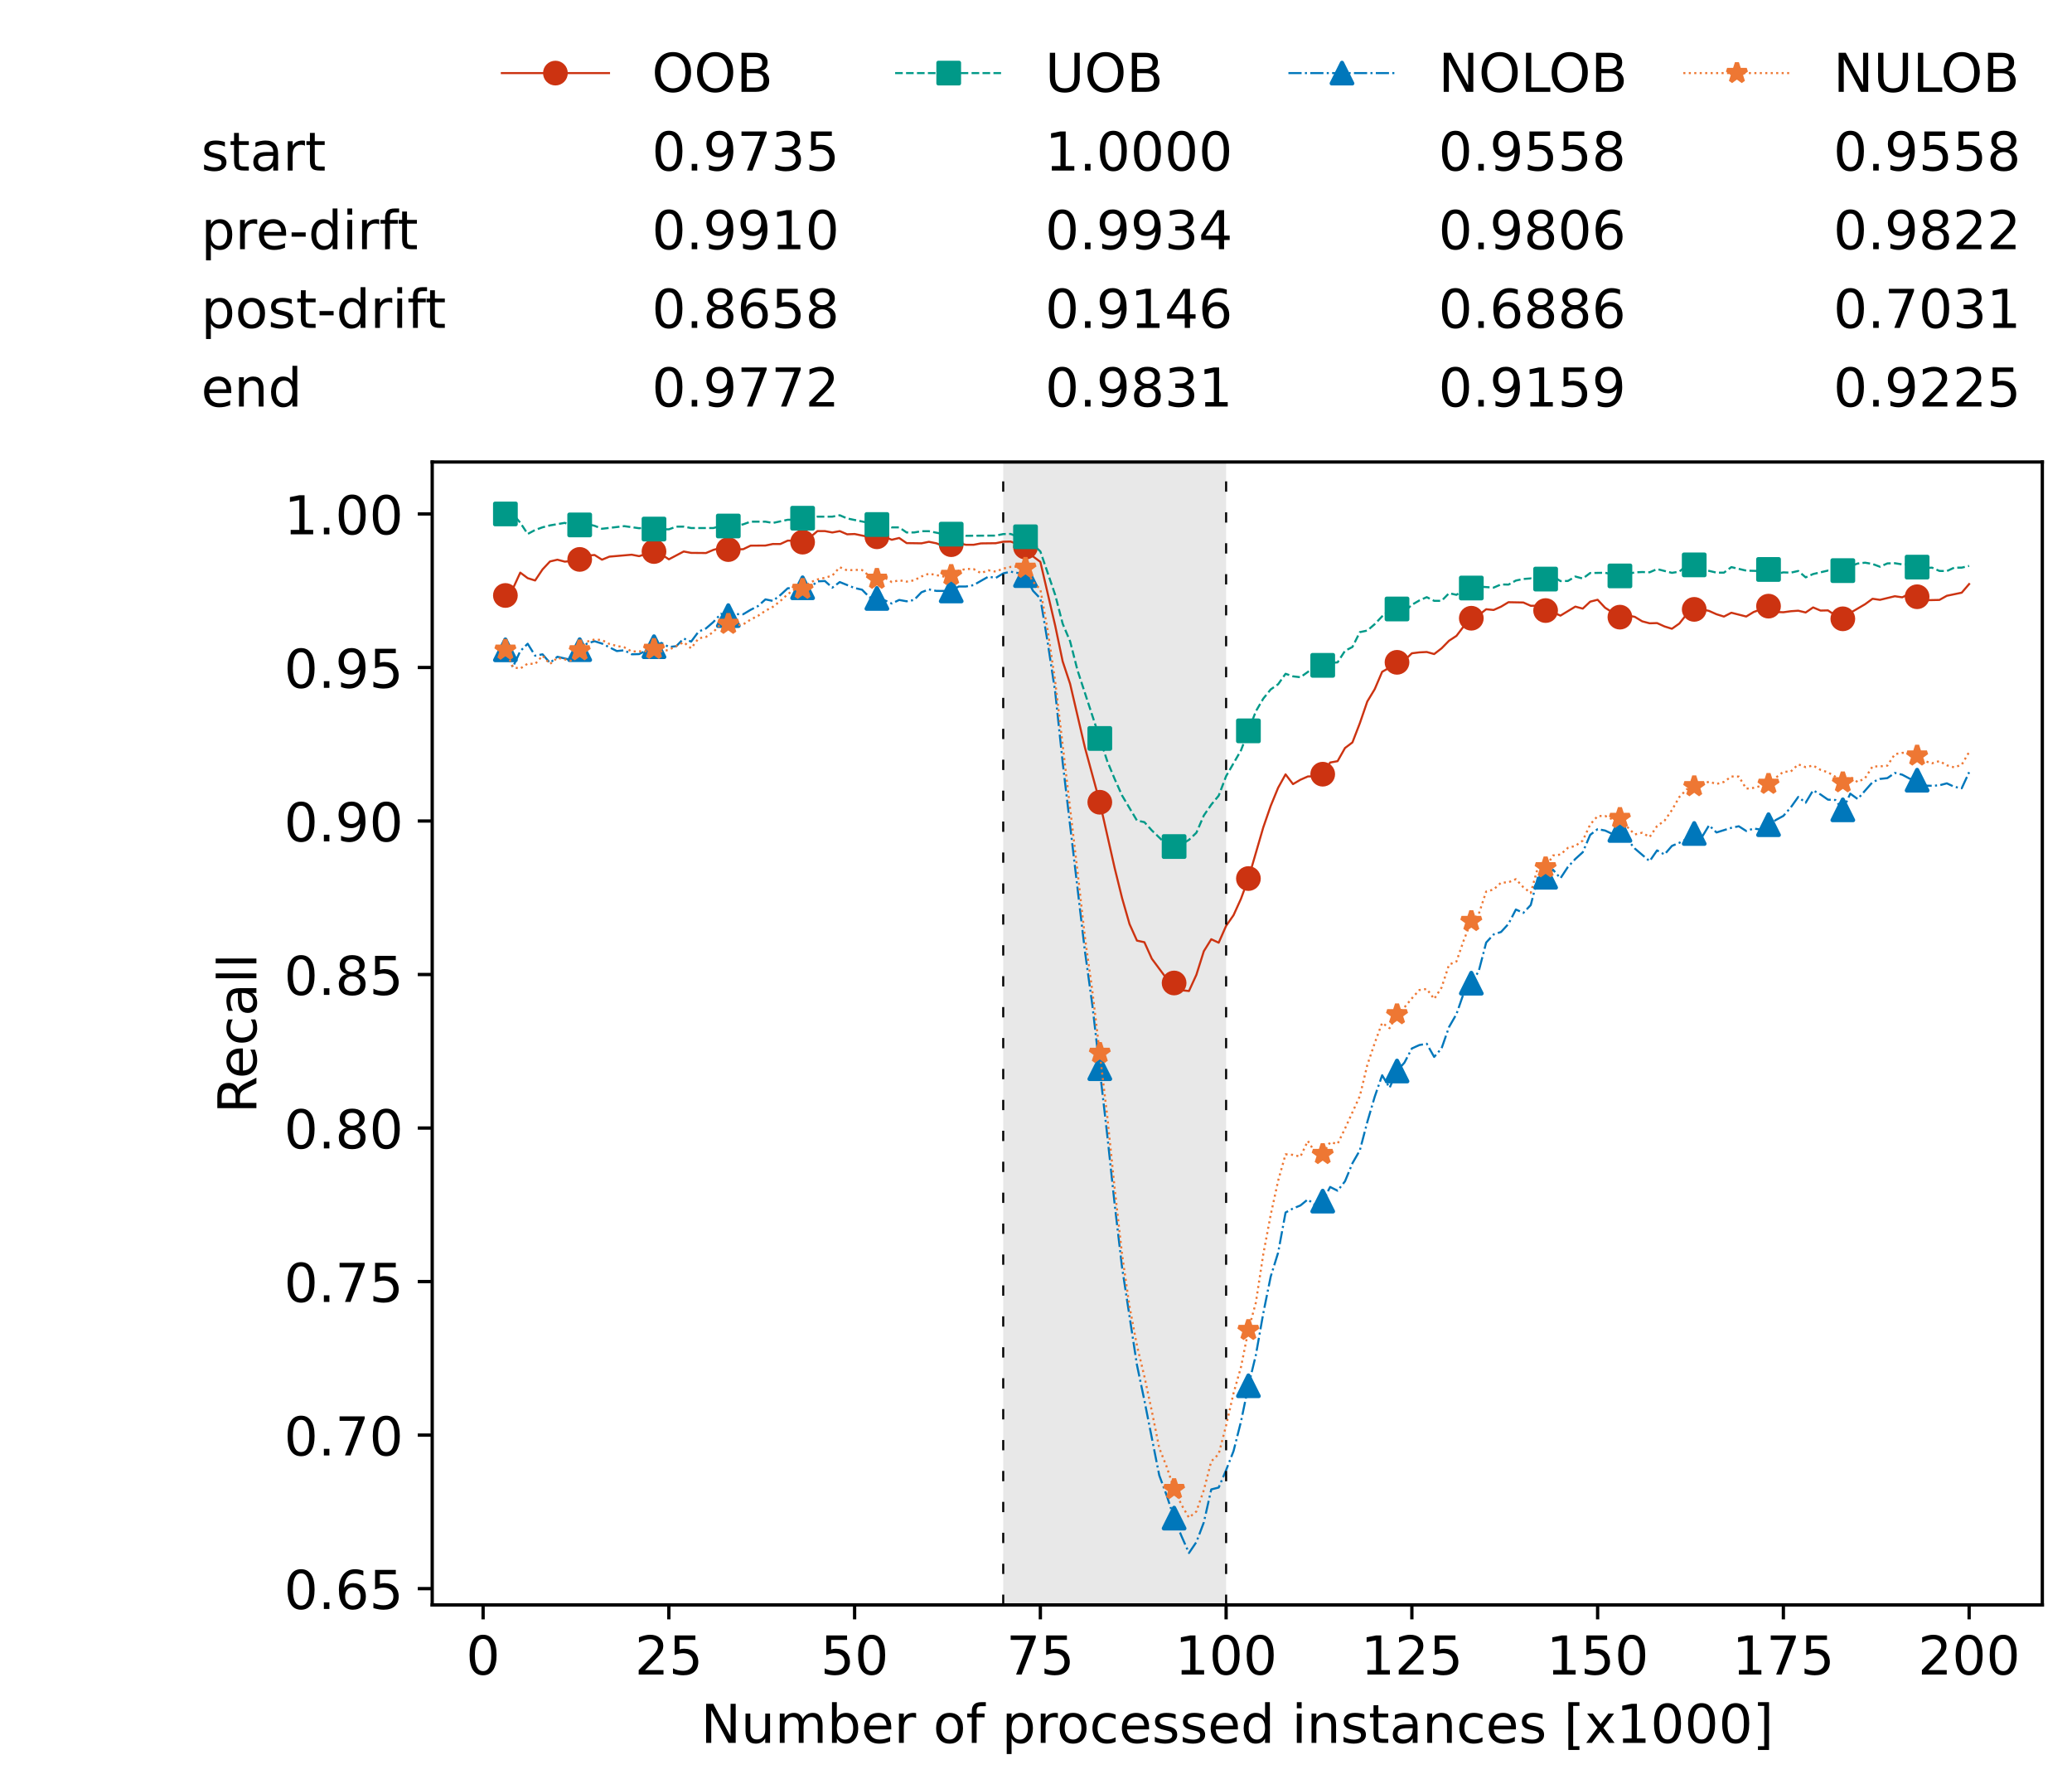 <?xml version="1.0" encoding="utf-8" standalone="no"?>
<!DOCTYPE svg PUBLIC "-//W3C//DTD SVG 1.1//EN"
  "http://www.w3.org/Graphics/SVG/1.1/DTD/svg11.dtd">
<!-- Created with matplotlib (https://matplotlib.org/) -->
<svg height="432.615pt" version="1.1" viewBox="0 0 502.65 432.615" width="502.65pt" xmlns="http://www.w3.org/2000/svg" xmlns:xlink="http://www.w3.org/1999/xlink">
 <defs>
  <style type="text/css">*{stroke-linecap:butt;stroke-linejoin:round;}</style>
 </defs>
 <g id="figure_1">
  <g id="patch_1">
   <path d="M 0 432.615 
L 502.65 432.615 
L 502.65 0 
L 0 0 
z
" style="fill:#ffffff;"/>
  </g>
  <g id="axes_1">
   <g id="patch_2">
    <path d="M 104.85 389.252 
L 495.45 389.252 
L 495.45 112.052 
L 104.85 112.052 
z
" style="fill:#ffffff;"/>
   </g>
   <g id="patch_3">
    <path clip-path="url(#pb4141cc25b)" d="M 297.446 389.252 
L 297.446 112.052 
L 243.372 112.052 
L 243.372 389.252 
z
" style="fill:#d3d3d3;opacity:0.5;"/>
   </g>
   <g id="matplotlib.axis_1">
    <g id="xtick_1">
     <g id="line2d_1">
      <defs>
       <path d="M 0 0 
L 0 3.5 
" id="m68a482caa1" style="stroke:#000000;stroke-width:0.8;"/>
      </defs>
      <g>
       <use style="stroke:#000000;stroke-width:0.8;" x="117.197" xlink:href="#m68a482caa1" y="389.252"/>
      </g>
     </g>
     <g id="text_1">
      <!-- 0 -->
      <g transform="translate(113.061 406.13)scale(0.13 -0.13)">
       <defs>
        <path d="M 31.781 66.406 
Q 24.172 66.406 20.328 58.906 
Q 16.5 51.422 16.5 36.375 
Q 16.5 21.391 20.328 13.891 
Q 24.172 6.391 31.781 6.391 
Q 39.453 6.391 43.281 13.891 
Q 47.125 21.391 47.125 36.375 
Q 47.125 51.422 43.281 58.906 
Q 39.453 66.406 31.781 66.406 
z
M 31.781 74.219 
Q 44.047 74.219 50.516 64.516 
Q 56.984 54.828 56.984 36.375 
Q 56.984 17.969 50.516 8.266 
Q 44.047 -1.422 31.781 -1.422 
Q 19.531 -1.422 13.062 8.266 
Q 6.594 17.969 6.594 36.375 
Q 6.594 54.828 13.062 64.516 
Q 19.531 74.219 31.781 74.219 
z
" id="DejaVuSans-48"/>
       </defs>
       <use xlink:href="#DejaVuSans-48"/>
      </g>
     </g>
    </g>
    <g id="xtick_2">
     <g id="line2d_2">
      <g>
       <use style="stroke:#000000;stroke-width:0.8;" x="162.259" xlink:href="#m68a482caa1" y="389.252"/>
      </g>
     </g>
     <g id="text_2">
      <!-- 25 -->
      <g transform="translate(153.988 406.13)scale(0.13 -0.13)">
       <defs>
        <path d="M 19.188 8.297 
L 53.609 8.297 
L 53.609 0 
L 7.328 0 
L 7.328 8.297 
Q 12.938 14.109 22.625 23.891 
Q 32.328 33.688 34.812 36.531 
Q 39.547 41.844 41.422 45.531 
Q 43.312 49.219 43.312 52.781 
Q 43.312 58.594 39.234 62.25 
Q 35.156 65.922 28.609 65.922 
Q 23.969 65.922 18.812 64.312 
Q 13.672 62.703 7.812 59.422 
L 7.812 69.391 
Q 13.766 71.781 18.938 73 
Q 24.125 74.219 28.422 74.219 
Q 39.75 74.219 46.484 68.547 
Q 53.219 62.891 53.219 53.422 
Q 53.219 48.922 51.531 44.891 
Q 49.859 40.875 45.406 35.406 
Q 44.188 33.984 37.641 27.219 
Q 31.109 20.453 19.188 8.297 
z
" id="DejaVuSans-50"/>
        <path d="M 10.797 72.906 
L 49.516 72.906 
L 49.516 64.594 
L 19.828 64.594 
L 19.828 46.734 
Q 21.969 47.469 24.109 47.828 
Q 26.266 48.188 28.422 48.188 
Q 40.625 48.188 47.75 41.5 
Q 54.891 34.812 54.891 23.391 
Q 54.891 11.625 47.562 5.094 
Q 40.234 -1.422 26.906 -1.422 
Q 22.312 -1.422 17.547 -0.641 
Q 12.797 0.141 7.719 1.703 
L 7.719 11.625 
Q 12.109 9.234 16.797 8.062 
Q 21.484 6.891 26.703 6.891 
Q 35.156 6.891 40.078 11.328 
Q 45.016 15.766 45.016 23.391 
Q 45.016 31 40.078 35.438 
Q 35.156 39.891 26.703 39.891 
Q 22.75 39.891 18.812 39.016 
Q 14.891 38.141 10.797 36.281 
z
" id="DejaVuSans-53"/>
       </defs>
       <use xlink:href="#DejaVuSans-50"/>
       <use x="63.623" xlink:href="#DejaVuSans-53"/>
      </g>
     </g>
    </g>
    <g id="xtick_3">
     <g id="line2d_3">
      <g>
       <use style="stroke:#000000;stroke-width:0.8;" x="207.322" xlink:href="#m68a482caa1" y="389.252"/>
      </g>
     </g>
     <g id="text_3">
      <!-- 50 -->
      <g transform="translate(199.05 406.13)scale(0.13 -0.13)">
       <use xlink:href="#DejaVuSans-53"/>
       <use x="63.623" xlink:href="#DejaVuSans-48"/>
      </g>
     </g>
    </g>
    <g id="xtick_4">
     <g id="line2d_4">
      <g>
       <use style="stroke:#000000;stroke-width:0.8;" x="252.384" xlink:href="#m68a482caa1" y="389.252"/>
      </g>
     </g>
     <g id="text_4">
      <!-- 75 -->
      <g transform="translate(244.113 406.13)scale(0.13 -0.13)">
       <defs>
        <path d="M 8.203 72.906 
L 55.078 72.906 
L 55.078 68.703 
L 28.609 0 
L 18.312 0 
L 43.219 64.594 
L 8.203 64.594 
z
" id="DejaVuSans-55"/>
       </defs>
       <use xlink:href="#DejaVuSans-55"/>
       <use x="63.623" xlink:href="#DejaVuSans-53"/>
      </g>
     </g>
    </g>
    <g id="xtick_5">
     <g id="line2d_5">
      <g>
       <use style="stroke:#000000;stroke-width:0.8;" x="297.446" xlink:href="#m68a482caa1" y="389.252"/>
      </g>
     </g>
     <g id="text_5">
      <!-- 100 -->
      <g transform="translate(285.039 406.13)scale(0.13 -0.13)">
       <defs>
        <path d="M 12.406 8.297 
L 28.516 8.297 
L 28.516 63.922 
L 10.984 60.406 
L 10.984 69.391 
L 28.422 72.906 
L 38.281 72.906 
L 38.281 8.297 
L 54.391 8.297 
L 54.391 0 
L 12.406 0 
z
" id="DejaVuSans-49"/>
       </defs>
       <use xlink:href="#DejaVuSans-49"/>
       <use x="63.623" xlink:href="#DejaVuSans-48"/>
       <use x="127.246" xlink:href="#DejaVuSans-48"/>
      </g>
     </g>
    </g>
    <g id="xtick_6">
     <g id="line2d_6">
      <g>
       <use style="stroke:#000000;stroke-width:0.8;" x="342.509" xlink:href="#m68a482caa1" y="389.252"/>
      </g>
     </g>
     <g id="text_6">
      <!-- 125 -->
      <g transform="translate(330.102 406.13)scale(0.13 -0.13)">
       <use xlink:href="#DejaVuSans-49"/>
       <use x="63.623" xlink:href="#DejaVuSans-50"/>
       <use x="127.246" xlink:href="#DejaVuSans-53"/>
      </g>
     </g>
    </g>
    <g id="xtick_7">
     <g id="line2d_7">
      <g>
       <use style="stroke:#000000;stroke-width:0.8;" x="387.571" xlink:href="#m68a482caa1" y="389.252"/>
      </g>
     </g>
     <g id="text_7">
      <!-- 150 -->
      <g transform="translate(375.164 406.13)scale(0.13 -0.13)">
       <use xlink:href="#DejaVuSans-49"/>
       <use x="63.623" xlink:href="#DejaVuSans-53"/>
       <use x="127.246" xlink:href="#DejaVuSans-48"/>
      </g>
     </g>
    </g>
    <g id="xtick_8">
     <g id="line2d_8">
      <g>
       <use style="stroke:#000000;stroke-width:0.8;" x="432.633" xlink:href="#m68a482caa1" y="389.252"/>
      </g>
     </g>
     <g id="text_8">
      <!-- 175 -->
      <g transform="translate(420.226 406.13)scale(0.13 -0.13)">
       <use xlink:href="#DejaVuSans-49"/>
       <use x="63.623" xlink:href="#DejaVuSans-55"/>
       <use x="127.246" xlink:href="#DejaVuSans-53"/>
      </g>
     </g>
    </g>
    <g id="xtick_9">
     <g id="line2d_9">
      <g>
       <use style="stroke:#000000;stroke-width:0.8;" x="477.695" xlink:href="#m68a482caa1" y="389.252"/>
      </g>
     </g>
     <g id="text_9">
      <!-- 200 -->
      <g transform="translate(465.289 406.13)scale(0.13 -0.13)">
       <use xlink:href="#DejaVuSans-50"/>
       <use x="63.623" xlink:href="#DejaVuSans-48"/>
       <use x="127.246" xlink:href="#DejaVuSans-48"/>
      </g>
     </g>
    </g>
    <g id="text_10">
     <!-- Number of processed instances [x1000] -->
     <g transform="translate(170.025 422.711)scale(0.13 -0.13)">
      <defs>
       <path d="M 9.812 72.906 
L 23.094 72.906 
L 55.422 11.922 
L 55.422 72.906 
L 64.984 72.906 
L 64.984 0 
L 51.703 0 
L 19.391 60.984 
L 19.391 0 
L 9.812 0 
z
" id="DejaVuSans-78"/>
       <path d="M 8.5 21.578 
L 8.5 54.688 
L 17.484 54.688 
L 17.484 21.922 
Q 17.484 14.156 20.5 10.266 
Q 23.531 6.391 29.594 6.391 
Q 36.859 6.391 41.078 11.031 
Q 45.312 15.672 45.312 23.688 
L 45.312 54.688 
L 54.297 54.688 
L 54.297 0 
L 45.312 0 
L 45.312 8.406 
Q 42.047 3.422 37.719 1 
Q 33.406 -1.422 27.688 -1.422 
Q 18.266 -1.422 13.375 4.438 
Q 8.5 10.297 8.5 21.578 
z
M 31.109 56 
z
" id="DejaVuSans-117"/>
       <path d="M 52 44.188 
Q 55.375 50.25 60.062 53.125 
Q 64.75 56 71.094 56 
Q 79.641 56 84.281 50.016 
Q 88.922 44.047 88.922 33.016 
L 88.922 0 
L 79.891 0 
L 79.891 32.719 
Q 79.891 40.578 77.094 44.375 
Q 74.312 48.188 68.609 48.188 
Q 61.625 48.188 57.562 43.547 
Q 53.516 38.922 53.516 30.906 
L 53.516 0 
L 44.484 0 
L 44.484 32.719 
Q 44.484 40.625 41.703 44.406 
Q 38.922 48.188 33.109 48.188 
Q 26.219 48.188 22.156 43.531 
Q 18.109 38.875 18.109 30.906 
L 18.109 0 
L 9.078 0 
L 9.078 54.688 
L 18.109 54.688 
L 18.109 46.188 
Q 21.188 51.219 25.484 53.609 
Q 29.781 56 35.688 56 
Q 41.656 56 45.828 52.969 
Q 50 49.953 52 44.188 
z
" id="DejaVuSans-109"/>
       <path d="M 48.688 27.297 
Q 48.688 37.203 44.609 42.844 
Q 40.531 48.484 33.406 48.484 
Q 26.266 48.484 22.188 42.844 
Q 18.109 37.203 18.109 27.297 
Q 18.109 17.391 22.188 11.75 
Q 26.266 6.109 33.406 6.109 
Q 40.531 6.109 44.609 11.75 
Q 48.688 17.391 48.688 27.297 
z
M 18.109 46.391 
Q 20.953 51.266 25.266 53.625 
Q 29.594 56 35.594 56 
Q 45.562 56 51.781 48.094 
Q 58.016 40.188 58.016 27.297 
Q 58.016 14.406 51.781 6.484 
Q 45.562 -1.422 35.594 -1.422 
Q 29.594 -1.422 25.266 0.953 
Q 20.953 3.328 18.109 8.203 
L 18.109 0 
L 9.078 0 
L 9.078 75.984 
L 18.109 75.984 
z
" id="DejaVuSans-98"/>
       <path d="M 56.203 29.594 
L 56.203 25.203 
L 14.891 25.203 
Q 15.484 15.922 20.484 11.062 
Q 25.484 6.203 34.422 6.203 
Q 39.594 6.203 44.453 7.469 
Q 49.312 8.734 54.109 11.281 
L 54.109 2.781 
Q 49.266 0.734 44.188 -0.344 
Q 39.109 -1.422 33.891 -1.422 
Q 20.797 -1.422 13.156 6.188 
Q 5.516 13.812 5.516 26.812 
Q 5.516 40.234 12.766 48.109 
Q 20.016 56 32.328 56 
Q 43.359 56 49.781 48.891 
Q 56.203 41.797 56.203 29.594 
z
M 47.219 32.234 
Q 47.125 39.594 43.094 43.984 
Q 39.062 48.391 32.422 48.391 
Q 24.906 48.391 20.391 44.141 
Q 15.875 39.891 15.188 32.172 
z
" id="DejaVuSans-101"/>
       <path d="M 41.109 46.297 
Q 39.594 47.172 37.812 47.578 
Q 36.031 48 33.891 48 
Q 26.266 48 22.188 43.047 
Q 18.109 38.094 18.109 28.812 
L 18.109 0 
L 9.078 0 
L 9.078 54.688 
L 18.109 54.688 
L 18.109 46.188 
Q 20.953 51.172 25.484 53.578 
Q 30.031 56 36.531 56 
Q 37.453 56 38.578 55.875 
Q 39.703 55.766 41.062 55.516 
z
" id="DejaVuSans-114"/>
       <path id="DejaVuSans-32"/>
       <path d="M 30.609 48.391 
Q 23.391 48.391 19.188 42.75 
Q 14.984 37.109 14.984 27.297 
Q 14.984 17.484 19.156 11.844 
Q 23.344 6.203 30.609 6.203 
Q 37.797 6.203 41.984 11.859 
Q 46.188 17.531 46.188 27.297 
Q 46.188 37.016 41.984 42.703 
Q 37.797 48.391 30.609 48.391 
z
M 30.609 56 
Q 42.328 56 49.016 48.375 
Q 55.719 40.766 55.719 27.297 
Q 55.719 13.875 49.016 6.219 
Q 42.328 -1.422 30.609 -1.422 
Q 18.844 -1.422 12.172 6.219 
Q 5.516 13.875 5.516 27.297 
Q 5.516 40.766 12.172 48.375 
Q 18.844 56 30.609 56 
z
" id="DejaVuSans-111"/>
       <path d="M 37.109 75.984 
L 37.109 68.5 
L 28.516 68.5 
Q 23.688 68.5 21.797 66.547 
Q 19.922 64.594 19.922 59.516 
L 19.922 54.688 
L 34.719 54.688 
L 34.719 47.703 
L 19.922 47.703 
L 19.922 0 
L 10.891 0 
L 10.891 47.703 
L 2.297 47.703 
L 2.297 54.688 
L 10.891 54.688 
L 10.891 58.5 
Q 10.891 67.625 15.141 71.797 
Q 19.391 75.984 28.609 75.984 
z
" id="DejaVuSans-102"/>
       <path d="M 18.109 8.203 
L 18.109 -20.797 
L 9.078 -20.797 
L 9.078 54.688 
L 18.109 54.688 
L 18.109 46.391 
Q 20.953 51.266 25.266 53.625 
Q 29.594 56 35.594 56 
Q 45.562 56 51.781 48.094 
Q 58.016 40.188 58.016 27.297 
Q 58.016 14.406 51.781 6.484 
Q 45.562 -1.422 35.594 -1.422 
Q 29.594 -1.422 25.266 0.953 
Q 20.953 3.328 18.109 8.203 
z
M 48.688 27.297 
Q 48.688 37.203 44.609 42.844 
Q 40.531 48.484 33.406 48.484 
Q 26.266 48.484 22.188 42.844 
Q 18.109 37.203 18.109 27.297 
Q 18.109 17.391 22.188 11.75 
Q 26.266 6.109 33.406 6.109 
Q 40.531 6.109 44.609 11.75 
Q 48.688 17.391 48.688 27.297 
z
" id="DejaVuSans-112"/>
       <path d="M 48.781 52.594 
L 48.781 44.188 
Q 44.969 46.297 41.141 47.344 
Q 37.312 48.391 33.406 48.391 
Q 24.656 48.391 19.812 42.844 
Q 14.984 37.312 14.984 27.297 
Q 14.984 17.281 19.812 11.734 
Q 24.656 6.203 33.406 6.203 
Q 37.312 6.203 41.141 7.25 
Q 44.969 8.297 48.781 10.406 
L 48.781 2.094 
Q 45.016 0.344 40.984 -0.531 
Q 36.969 -1.422 32.422 -1.422 
Q 20.062 -1.422 12.781 6.344 
Q 5.516 14.109 5.516 27.297 
Q 5.516 40.672 12.859 48.328 
Q 20.219 56 33.016 56 
Q 37.156 56 41.109 55.141 
Q 45.062 54.297 48.781 52.594 
z
" id="DejaVuSans-99"/>
       <path d="M 44.281 53.078 
L 44.281 44.578 
Q 40.484 46.531 36.375 47.5 
Q 32.281 48.484 27.875 48.484 
Q 21.188 48.484 17.844 46.438 
Q 14.5 44.391 14.5 40.281 
Q 14.5 37.156 16.891 35.375 
Q 19.281 33.594 26.516 31.984 
L 29.594 31.297 
Q 39.156 29.25 43.188 25.516 
Q 47.219 21.781 47.219 15.094 
Q 47.219 7.469 41.188 3.016 
Q 35.156 -1.422 24.609 -1.422 
Q 20.219 -1.422 15.453 -0.562 
Q 10.688 0.297 5.422 2 
L 5.422 11.281 
Q 10.406 8.688 15.234 7.391 
Q 20.062 6.109 24.812 6.109 
Q 31.156 6.109 34.562 8.281 
Q 37.984 10.453 37.984 14.406 
Q 37.984 18.062 35.516 20.016 
Q 33.062 21.969 24.703 23.781 
L 21.578 24.516 
Q 13.234 26.266 9.516 29.906 
Q 5.812 33.547 5.812 39.891 
Q 5.812 47.609 11.281 51.797 
Q 16.75 56 26.812 56 
Q 31.781 56 36.172 55.266 
Q 40.578 54.547 44.281 53.078 
z
" id="DejaVuSans-115"/>
       <path d="M 45.406 46.391 
L 45.406 75.984 
L 54.391 75.984 
L 54.391 0 
L 45.406 0 
L 45.406 8.203 
Q 42.578 3.328 38.25 0.953 
Q 33.938 -1.422 27.875 -1.422 
Q 17.969 -1.422 11.734 6.484 
Q 5.516 14.406 5.516 27.297 
Q 5.516 40.188 11.734 48.094 
Q 17.969 56 27.875 56 
Q 33.938 56 38.25 53.625 
Q 42.578 51.266 45.406 46.391 
z
M 14.797 27.297 
Q 14.797 17.391 18.875 11.75 
Q 22.953 6.109 30.078 6.109 
Q 37.203 6.109 41.297 11.75 
Q 45.406 17.391 45.406 27.297 
Q 45.406 37.203 41.297 42.844 
Q 37.203 48.484 30.078 48.484 
Q 22.953 48.484 18.875 42.844 
Q 14.797 37.203 14.797 27.297 
z
" id="DejaVuSans-100"/>
       <path d="M 9.422 54.688 
L 18.406 54.688 
L 18.406 0 
L 9.422 0 
z
M 9.422 75.984 
L 18.406 75.984 
L 18.406 64.594 
L 9.422 64.594 
z
" id="DejaVuSans-105"/>
       <path d="M 54.891 33.016 
L 54.891 0 
L 45.906 0 
L 45.906 32.719 
Q 45.906 40.484 42.875 44.328 
Q 39.844 48.188 33.797 48.188 
Q 26.516 48.188 22.312 43.547 
Q 18.109 38.922 18.109 30.906 
L 18.109 0 
L 9.078 0 
L 9.078 54.688 
L 18.109 54.688 
L 18.109 46.188 
Q 21.344 51.125 25.703 53.562 
Q 30.078 56 35.797 56 
Q 45.219 56 50.047 50.172 
Q 54.891 44.344 54.891 33.016 
z
" id="DejaVuSans-110"/>
       <path d="M 18.312 70.219 
L 18.312 54.688 
L 36.812 54.688 
L 36.812 47.703 
L 18.312 47.703 
L 18.312 18.016 
Q 18.312 11.328 20.141 9.422 
Q 21.969 7.516 27.594 7.516 
L 36.812 7.516 
L 36.812 0 
L 27.594 0 
Q 17.188 0 13.234 3.875 
Q 9.281 7.766 9.281 18.016 
L 9.281 47.703 
L 2.688 47.703 
L 2.688 54.688 
L 9.281 54.688 
L 9.281 70.219 
z
" id="DejaVuSans-116"/>
       <path d="M 34.281 27.484 
Q 23.391 27.484 19.188 25 
Q 14.984 22.516 14.984 16.5 
Q 14.984 11.719 18.141 8.906 
Q 21.297 6.109 26.703 6.109 
Q 34.188 6.109 38.703 11.406 
Q 43.219 16.703 43.219 25.484 
L 43.219 27.484 
z
M 52.203 31.203 
L 52.203 0 
L 43.219 0 
L 43.219 8.297 
Q 40.141 3.328 35.547 0.953 
Q 30.953 -1.422 24.312 -1.422 
Q 15.922 -1.422 10.953 3.297 
Q 6 8.016 6 15.922 
Q 6 25.141 12.172 29.828 
Q 18.359 34.516 30.609 34.516 
L 43.219 34.516 
L 43.219 35.406 
Q 43.219 41.609 39.141 45 
Q 35.062 48.391 27.688 48.391 
Q 23 48.391 18.547 47.266 
Q 14.109 46.141 10.016 43.891 
L 10.016 52.203 
Q 14.938 54.109 19.578 55.047 
Q 24.219 56 28.609 56 
Q 40.484 56 46.344 49.844 
Q 52.203 43.703 52.203 31.203 
z
" id="DejaVuSans-97"/>
       <path d="M 8.594 75.984 
L 29.297 75.984 
L 29.297 69 
L 17.578 69 
L 17.578 -6.203 
L 29.297 -6.203 
L 29.297 -13.188 
L 8.594 -13.188 
z
" id="DejaVuSans-91"/>
       <path d="M 54.891 54.688 
L 35.109 28.078 
L 55.906 0 
L 45.312 0 
L 29.391 21.484 
L 13.484 0 
L 2.875 0 
L 24.125 28.609 
L 4.688 54.688 
L 15.281 54.688 
L 29.781 35.203 
L 44.281 54.688 
z
" id="DejaVuSans-120"/>
       <path d="M 30.422 75.984 
L 30.422 -13.188 
L 9.719 -13.188 
L 9.719 -6.203 
L 21.391 -6.203 
L 21.391 69 
L 9.719 69 
L 9.719 75.984 
z
" id="DejaVuSans-93"/>
      </defs>
      <use xlink:href="#DejaVuSans-78"/>
      <use x="74.805" xlink:href="#DejaVuSans-117"/>
      <use x="138.184" xlink:href="#DejaVuSans-109"/>
      <use x="235.596" xlink:href="#DejaVuSans-98"/>
      <use x="299.072" xlink:href="#DejaVuSans-101"/>
      <use x="360.596" xlink:href="#DejaVuSans-114"/>
      <use x="401.709" xlink:href="#DejaVuSans-32"/>
      <use x="433.496" xlink:href="#DejaVuSans-111"/>
      <use x="494.678" xlink:href="#DejaVuSans-102"/>
      <use x="529.883" xlink:href="#DejaVuSans-32"/>
      <use x="561.67" xlink:href="#DejaVuSans-112"/>
      <use x="625.146" xlink:href="#DejaVuSans-114"/>
      <use x="664.01" xlink:href="#DejaVuSans-111"/>
      <use x="725.191" xlink:href="#DejaVuSans-99"/>
      <use x="780.172" xlink:href="#DejaVuSans-101"/>
      <use x="841.695" xlink:href="#DejaVuSans-115"/>
      <use x="893.795" xlink:href="#DejaVuSans-115"/>
      <use x="945.895" xlink:href="#DejaVuSans-101"/>
      <use x="1007.418" xlink:href="#DejaVuSans-100"/>
      <use x="1070.895" xlink:href="#DejaVuSans-32"/>
      <use x="1102.682" xlink:href="#DejaVuSans-105"/>
      <use x="1130.465" xlink:href="#DejaVuSans-110"/>
      <use x="1193.844" xlink:href="#DejaVuSans-115"/>
      <use x="1245.943" xlink:href="#DejaVuSans-116"/>
      <use x="1285.152" xlink:href="#DejaVuSans-97"/>
      <use x="1346.432" xlink:href="#DejaVuSans-110"/>
      <use x="1409.811" xlink:href="#DejaVuSans-99"/>
      <use x="1464.791" xlink:href="#DejaVuSans-101"/>
      <use x="1526.314" xlink:href="#DejaVuSans-115"/>
      <use x="1578.414" xlink:href="#DejaVuSans-32"/>
      <use x="1610.201" xlink:href="#DejaVuSans-91"/>
      <use x="1649.215" xlink:href="#DejaVuSans-120"/>
      <use x="1708.395" xlink:href="#DejaVuSans-49"/>
      <use x="1772.018" xlink:href="#DejaVuSans-48"/>
      <use x="1835.641" xlink:href="#DejaVuSans-48"/>
      <use x="1899.264" xlink:href="#DejaVuSans-48"/>
      <use x="1962.887" xlink:href="#DejaVuSans-93"/>
     </g>
    </g>
   </g>
   <g id="matplotlib.axis_2">
    <g id="ytick_1">
     <g id="line2d_10">
      <defs>
       <path d="M 0 0 
L -3.5 0 
" id="m4c735d108b" style="stroke:#000000;stroke-width:0.8;"/>
      </defs>
      <g>
       <use style="stroke:#000000;stroke-width:0.8;" x="104.85" xlink:href="#m4c735d108b" y="385.294"/>
      </g>
     </g>
     <g id="text_11">
      <!-- 0.65 -->
      <g transform="translate(68.905 390.233)scale(0.13 -0.13)">
       <defs>
        <path d="M 10.688 12.406 
L 21 12.406 
L 21 0 
L 10.688 0 
z
" id="DejaVuSans-46"/>
        <path d="M 33.016 40.375 
Q 26.375 40.375 22.484 35.828 
Q 18.609 31.297 18.609 23.391 
Q 18.609 15.531 22.484 10.953 
Q 26.375 6.391 33.016 6.391 
Q 39.656 6.391 43.531 10.953 
Q 47.406 15.531 47.406 23.391 
Q 47.406 31.297 43.531 35.828 
Q 39.656 40.375 33.016 40.375 
z
M 52.594 71.297 
L 52.594 62.312 
Q 48.875 64.062 45.094 64.984 
Q 41.312 65.922 37.594 65.922 
Q 27.828 65.922 22.672 59.328 
Q 17.531 52.734 16.797 39.406 
Q 19.672 43.656 24.016 45.922 
Q 28.375 48.188 33.594 48.188 
Q 44.578 48.188 50.953 41.516 
Q 57.328 34.859 57.328 23.391 
Q 57.328 12.156 50.688 5.359 
Q 44.047 -1.422 33.016 -1.422 
Q 20.359 -1.422 13.672 8.266 
Q 6.984 17.969 6.984 36.375 
Q 6.984 53.656 15.188 63.938 
Q 23.391 74.219 37.203 74.219 
Q 40.922 74.219 44.703 73.484 
Q 48.484 72.75 52.594 71.297 
z
" id="DejaVuSans-54"/>
       </defs>
       <use xlink:href="#DejaVuSans-48"/>
       <use x="63.623" xlink:href="#DejaVuSans-46"/>
       <use x="95.41" xlink:href="#DejaVuSans-54"/>
       <use x="159.033" xlink:href="#DejaVuSans-53"/>
      </g>
     </g>
    </g>
    <g id="ytick_2">
     <g id="line2d_11">
      <g>
       <use style="stroke:#000000;stroke-width:0.8;" x="104.85" xlink:href="#m4c735d108b" y="348.059"/>
      </g>
     </g>
     <g id="text_12">
      <!-- 0.70 -->
      <g transform="translate(68.905 352.998)scale(0.13 -0.13)">
       <use xlink:href="#DejaVuSans-48"/>
       <use x="63.623" xlink:href="#DejaVuSans-46"/>
       <use x="95.41" xlink:href="#DejaVuSans-55"/>
       <use x="159.033" xlink:href="#DejaVuSans-48"/>
      </g>
     </g>
    </g>
    <g id="ytick_3">
     <g id="line2d_12">
      <g>
       <use style="stroke:#000000;stroke-width:0.8;" x="104.85" xlink:href="#m4c735d108b" y="310.825"/>
      </g>
     </g>
     <g id="text_13">
      <!-- 0.75 -->
      <g transform="translate(68.905 315.764)scale(0.13 -0.13)">
       <use xlink:href="#DejaVuSans-48"/>
       <use x="63.623" xlink:href="#DejaVuSans-46"/>
       <use x="95.41" xlink:href="#DejaVuSans-55"/>
       <use x="159.033" xlink:href="#DejaVuSans-53"/>
      </g>
     </g>
    </g>
    <g id="ytick_4">
     <g id="line2d_13">
      <g>
       <use style="stroke:#000000;stroke-width:0.8;" x="104.85" xlink:href="#m4c735d108b" y="273.59"/>
      </g>
     </g>
     <g id="text_14">
      <!-- 0.80 -->
      <g transform="translate(68.905 278.529)scale(0.13 -0.13)">
       <defs>
        <path d="M 31.781 34.625 
Q 24.75 34.625 20.719 30.859 
Q 16.703 27.094 16.703 20.516 
Q 16.703 13.922 20.719 10.156 
Q 24.75 6.391 31.781 6.391 
Q 38.812 6.391 42.859 10.172 
Q 46.922 13.969 46.922 20.516 
Q 46.922 27.094 42.891 30.859 
Q 38.875 34.625 31.781 34.625 
z
M 21.922 38.812 
Q 15.578 40.375 12.031 44.719 
Q 8.5 49.078 8.5 55.328 
Q 8.5 64.062 14.719 69.141 
Q 20.953 74.219 31.781 74.219 
Q 42.672 74.219 48.875 69.141 
Q 55.078 64.062 55.078 55.328 
Q 55.078 49.078 51.531 44.719 
Q 48 40.375 41.703 38.812 
Q 48.828 37.156 52.797 32.312 
Q 56.781 27.484 56.781 20.516 
Q 56.781 9.906 50.312 4.234 
Q 43.844 -1.422 31.781 -1.422 
Q 19.734 -1.422 13.25 4.234 
Q 6.781 9.906 6.781 20.516 
Q 6.781 27.484 10.781 32.312 
Q 14.797 37.156 21.922 38.812 
z
M 18.312 54.391 
Q 18.312 48.734 21.844 45.562 
Q 25.391 42.391 31.781 42.391 
Q 38.141 42.391 41.719 45.562 
Q 45.312 48.734 45.312 54.391 
Q 45.312 60.062 41.719 63.234 
Q 38.141 66.406 31.781 66.406 
Q 25.391 66.406 21.844 63.234 
Q 18.312 60.062 18.312 54.391 
z
" id="DejaVuSans-56"/>
       </defs>
       <use xlink:href="#DejaVuSans-48"/>
       <use x="63.623" xlink:href="#DejaVuSans-46"/>
       <use x="95.41" xlink:href="#DejaVuSans-56"/>
       <use x="159.033" xlink:href="#DejaVuSans-48"/>
      </g>
     </g>
    </g>
    <g id="ytick_5">
     <g id="line2d_14">
      <g>
       <use style="stroke:#000000;stroke-width:0.8;" x="104.85" xlink:href="#m4c735d108b" y="236.356"/>
      </g>
     </g>
     <g id="text_15">
      <!-- 0.85 -->
      <g transform="translate(68.905 241.295)scale(0.13 -0.13)">
       <use xlink:href="#DejaVuSans-48"/>
       <use x="63.623" xlink:href="#DejaVuSans-46"/>
       <use x="95.41" xlink:href="#DejaVuSans-56"/>
       <use x="159.033" xlink:href="#DejaVuSans-53"/>
      </g>
     </g>
    </g>
    <g id="ytick_6">
     <g id="line2d_15">
      <g>
       <use style="stroke:#000000;stroke-width:0.8;" x="104.85" xlink:href="#m4c735d108b" y="199.121"/>
      </g>
     </g>
     <g id="text_16">
      <!-- 0.90 -->
      <g transform="translate(68.905 204.06)scale(0.13 -0.13)">
       <defs>
        <path d="M 10.984 1.516 
L 10.984 10.5 
Q 14.703 8.734 18.5 7.812 
Q 22.312 6.891 25.984 6.891 
Q 35.75 6.891 40.891 13.453 
Q 46.047 20.016 46.781 33.406 
Q 43.953 29.203 39.594 26.953 
Q 35.25 24.703 29.984 24.703 
Q 19.047 24.703 12.672 31.312 
Q 6.297 37.938 6.297 49.422 
Q 6.297 60.641 12.938 67.422 
Q 19.578 74.219 30.609 74.219 
Q 43.266 74.219 49.922 64.516 
Q 56.594 54.828 56.594 36.375 
Q 56.594 19.141 48.406 8.859 
Q 40.234 -1.422 26.422 -1.422 
Q 22.703 -1.422 18.891 -0.688 
Q 15.094 0.047 10.984 1.516 
z
M 30.609 32.422 
Q 37.25 32.422 41.125 36.953 
Q 45.016 41.5 45.016 49.422 
Q 45.016 57.281 41.125 61.844 
Q 37.25 66.406 30.609 66.406 
Q 23.969 66.406 20.094 61.844 
Q 16.219 57.281 16.219 49.422 
Q 16.219 41.5 20.094 36.953 
Q 23.969 32.422 30.609 32.422 
z
" id="DejaVuSans-57"/>
       </defs>
       <use xlink:href="#DejaVuSans-48"/>
       <use x="63.623" xlink:href="#DejaVuSans-46"/>
       <use x="95.41" xlink:href="#DejaVuSans-57"/>
       <use x="159.033" xlink:href="#DejaVuSans-48"/>
      </g>
     </g>
    </g>
    <g id="ytick_7">
     <g id="line2d_16">
      <g>
       <use style="stroke:#000000;stroke-width:0.8;" x="104.85" xlink:href="#m4c735d108b" y="161.886"/>
      </g>
     </g>
     <g id="text_17">
      <!-- 0.95 -->
      <g transform="translate(68.905 166.825)scale(0.13 -0.13)">
       <use xlink:href="#DejaVuSans-48"/>
       <use x="63.623" xlink:href="#DejaVuSans-46"/>
       <use x="95.41" xlink:href="#DejaVuSans-57"/>
       <use x="159.033" xlink:href="#DejaVuSans-53"/>
      </g>
     </g>
    </g>
    <g id="ytick_8">
     <g id="line2d_17">
      <g>
       <use style="stroke:#000000;stroke-width:0.8;" x="104.85" xlink:href="#m4c735d108b" y="124.652"/>
      </g>
     </g>
     <g id="text_18">
      <!-- 1.00 -->
      <g transform="translate(68.905 129.591)scale(0.13 -0.13)">
       <use xlink:href="#DejaVuSans-49"/>
       <use x="63.623" xlink:href="#DejaVuSans-46"/>
       <use x="95.41" xlink:href="#DejaVuSans-48"/>
       <use x="159.033" xlink:href="#DejaVuSans-48"/>
      </g>
     </g>
    </g>
    <g id="text_19">
     <!-- Recall -->
     <g transform="translate(62.201 270.044)rotate(-90)scale(0.13 -0.13)">
      <defs>
       <path d="M 44.391 34.188 
Q 47.562 33.109 50.562 29.594 
Q 53.562 26.078 56.594 19.922 
L 66.609 0 
L 56 0 
L 46.688 18.703 
Q 43.062 26.031 39.672 28.422 
Q 36.281 30.812 30.422 30.812 
L 19.672 30.812 
L 19.672 0 
L 9.812 0 
L 9.812 72.906 
L 32.078 72.906 
Q 44.578 72.906 50.734 67.672 
Q 56.891 62.453 56.891 51.906 
Q 56.891 45.016 53.688 40.469 
Q 50.484 35.938 44.391 34.188 
z
M 19.672 64.797 
L 19.672 38.922 
L 32.078 38.922 
Q 39.203 38.922 42.844 42.219 
Q 46.484 45.516 46.484 51.906 
Q 46.484 58.297 42.844 61.547 
Q 39.203 64.797 32.078 64.797 
z
" id="DejaVuSans-82"/>
       <path d="M 9.422 75.984 
L 18.406 75.984 
L 18.406 0 
L 9.422 0 
z
" id="DejaVuSans-108"/>
      </defs>
      <use xlink:href="#DejaVuSans-82"/>
      <use x="64.982" xlink:href="#DejaVuSans-101"/>
      <use x="126.506" xlink:href="#DejaVuSans-99"/>
      <use x="181.486" xlink:href="#DejaVuSans-97"/>
      <use x="242.766" xlink:href="#DejaVuSans-108"/>
      <use x="270.549" xlink:href="#DejaVuSans-108"/>
     </g>
    </g>
   </g>
   <g id="line2d_18"/>
   <g id="line2d_19"/>
   <g id="line2d_20"/>
   <g id="line2d_21"/>
   <g id="line2d_22"/>
   <g id="line2d_23">
    <path clip-path="url(#pb4141cc25b)" d="M 122.605 144.422 
L 124.407 142.811 
L 126.21 138.88 
L 128.012 140.222 
L 129.815 140.786 
L 131.617 138.097 
L 133.419 136.176 
L 135.222 135.747 
L 137.024 136.22 
L 138.827 136.043 
L 140.629 135.678 
L 142.432 134.759 
L 144.234 134.604 
L 146.037 135.744 
L 147.839 135.004 
L 153.247 134.534 
L 155.049 134.885 
L 158.654 133.761 
L 160.457 134.453 
L 162.259 135.655 
L 165.864 133.755 
L 167.667 134.094 
L 171.272 134.127 
L 173.074 133.359 
L 174.877 132.87 
L 176.679 133.293 
L 180.284 133.201 
L 182.087 132.339 
L 185.692 132.312 
L 187.494 131.936 
L 189.297 131.947 
L 191.099 131.12 
L 192.902 131.12 
L 194.704 131.488 
L 196.507 130.326 
L 198.309 128.807 
L 200.112 128.807 
L 201.914 129.148 
L 203.717 128.81 
L 205.519 129.585 
L 207.322 129.516 
L 210.927 130.261 
L 214.532 130.192 
L 216.334 130.913 
L 218.137 130.48 
L 219.939 131.721 
L 223.544 131.775 
L 225.347 131.402 
L 227.149 131.767 
L 228.952 132.477 
L 232.557 131.743 
L 234.359 132.134 
L 236.162 132.134 
L 237.964 131.793 
L 241.569 131.747 
L 243.372 131.379 
L 245.174 131.347 
L 248.779 132.699 
L 250.581 134.933 
L 252.384 136.276 
L 255.989 151.774 
L 257.791 160.404 
L 259.594 165.834 
L 263.199 181.332 
L 266.804 194.573 
L 270.409 210.535 
L 272.211 217.836 
L 274.014 224.117 
L 275.816 228.132 
L 277.619 228.519 
L 279.421 232.523 
L 283.026 237.372 
L 284.829 238.408 
L 286.631 240.163 
L 288.434 240.354 
L 290.236 236.413 
L 292.039 230.696 
L 293.841 227.794 
L 295.644 228.639 
L 297.446 224.552 
L 299.249 221.958 
L 301.051 217.982 
L 302.854 213.077 
L 306.459 200.671 
L 308.261 195.456 
L 310.064 191.056 
L 311.866 187.808 
L 313.669 190.171 
L 315.471 189.116 
L 317.274 188.318 
L 319.076 188.26 
L 320.879 187.767 
L 322.681 184.941 
L 324.484 184.607 
L 326.286 181.418 
L 328.089 180.059 
L 329.891 175.388 
L 331.694 170.137 
L 333.496 167.145 
L 335.299 162.929 
L 337.101 161.918 
L 338.904 160.636 
L 340.706 160.147 
L 342.509 158.444 
L 344.311 158.221 
L 346.114 158.13 
L 347.916 158.632 
L 349.719 157.24 
L 351.521 155.397 
L 353.324 154.221 
L 355.126 151.85 
L 356.928 149.941 
L 358.731 149.196 
L 360.533 147.762 
L 362.336 147.939 
L 364.138 147.139 
L 365.941 146.057 
L 369.546 146.124 
L 371.348 146.923 
L 373.151 146.904 
L 374.953 148.081 
L 376.756 148.533 
L 378.558 149.308 
L 382.163 147.124 
L 383.966 147.611 
L 385.768 145.923 
L 387.571 145.459 
L 389.373 147.391 
L 392.978 149.68 
L 394.781 149.262 
L 396.583 149.601 
L 398.386 150.694 
L 400.188 151.17 
L 401.991 151.117 
L 403.793 151.932 
L 405.596 152.494 
L 407.398 151.226 
L 409.201 148.947 
L 411.003 147.796 
L 412.806 147.76 
L 414.608 148.171 
L 416.411 148.975 
L 418.213 149.537 
L 420.016 148.608 
L 423.621 149.527 
L 425.423 148.431 
L 427.226 147.781 
L 429.028 147.01 
L 430.831 148.428 
L 432.633 148.49 
L 434.436 148.242 
L 436.238 148.114 
L 438.041 148.551 
L 439.843 147.322 
L 441.646 148.084 
L 443.448 148.042 
L 445.251 149.243 
L 447.053 150.083 
L 448.856 148.648 
L 452.461 146.538 
L 454.263 145.223 
L 456.066 145.48 
L 459.671 144.607 
L 461.473 144.869 
L 463.276 143.994 
L 466.881 145.579 
L 470.485 145.503 
L 472.288 144.495 
L 475.893 143.745 
L 477.695 141.653 
L 477.695 141.653 
" style="fill:none;stroke:#cc3311;stroke-linecap:square;stroke-width:0.5;"/>
    <defs>
     <path d="M 0 2.5 
C 0.663 2.5 1.299 2.237 1.768 1.768 
C 2.237 1.299 2.5 0.663 2.5 0 
C 2.5 -0.663 2.237 -1.299 1.768 -1.768 
C 1.299 -2.237 0.663 -2.5 0 -2.5 
C -0.663 -2.5 -1.299 -2.237 -1.768 -1.768 
C -2.237 -1.299 -2.5 -0.663 -2.5 0 
C -2.5 0.663 -2.237 1.299 -1.768 1.768 
C -1.299 2.237 -0.663 2.5 0 2.5 
z
" id="mfdc75720fc" style="stroke:#cc3311;"/>
    </defs>
    <g clip-path="url(#pb4141cc25b)">
     <use style="fill:#cc3311;stroke:#cc3311;" x="122.605" xlink:href="#mfdc75720fc" y="144.422"/>
     <use style="fill:#cc3311;stroke:#cc3311;" x="140.629" xlink:href="#mfdc75720fc" y="135.678"/>
     <use style="fill:#cc3311;stroke:#cc3311;" x="158.654" xlink:href="#mfdc75720fc" y="133.761"/>
     <use style="fill:#cc3311;stroke:#cc3311;" x="176.679" xlink:href="#mfdc75720fc" y="133.293"/>
     <use style="fill:#cc3311;stroke:#cc3311;" x="194.704" xlink:href="#mfdc75720fc" y="131.488"/>
     <use style="fill:#cc3311;stroke:#cc3311;" x="212.729" xlink:href="#mfdc75720fc" y="130.192"/>
     <use style="fill:#cc3311;stroke:#cc3311;" x="230.754" xlink:href="#mfdc75720fc" y="132.101"/>
     <use style="fill:#cc3311;stroke:#cc3311;" x="248.779" xlink:href="#mfdc75720fc" y="132.699"/>
     <use style="fill:#cc3311;stroke:#cc3311;" x="266.804" xlink:href="#mfdc75720fc" y="194.573"/>
     <use style="fill:#cc3311;stroke:#cc3311;" x="284.829" xlink:href="#mfdc75720fc" y="238.408"/>
     <use style="fill:#cc3311;stroke:#cc3311;" x="302.854" xlink:href="#mfdc75720fc" y="213.077"/>
     <use style="fill:#cc3311;stroke:#cc3311;" x="320.879" xlink:href="#mfdc75720fc" y="187.767"/>
     <use style="fill:#cc3311;stroke:#cc3311;" x="338.904" xlink:href="#mfdc75720fc" y="160.636"/>
     <use style="fill:#cc3311;stroke:#cc3311;" x="356.928" xlink:href="#mfdc75720fc" y="149.941"/>
     <use style="fill:#cc3311;stroke:#cc3311;" x="374.953" xlink:href="#mfdc75720fc" y="148.081"/>
     <use style="fill:#cc3311;stroke:#cc3311;" x="392.978" xlink:href="#mfdc75720fc" y="149.68"/>
     <use style="fill:#cc3311;stroke:#cc3311;" x="411.003" xlink:href="#mfdc75720fc" y="147.796"/>
     <use style="fill:#cc3311;stroke:#cc3311;" x="429.028" xlink:href="#mfdc75720fc" y="147.01"/>
     <use style="fill:#cc3311;stroke:#cc3311;" x="447.053" xlink:href="#mfdc75720fc" y="150.083"/>
     <use style="fill:#cc3311;stroke:#cc3311;" x="465.078" xlink:href="#mfdc75720fc" y="144.731"/>
    </g>
   </g>
   <g id="line2d_24"/>
   <g id="line2d_25"/>
   <g id="line2d_26"/>
   <g id="line2d_27"/>
   <g id="line2d_28">
    <path clip-path="url(#pb4141cc25b)" d="M 122.605 124.652 
L 124.407 124.652 
L 126.21 126.773 
L 128.012 129.509 
L 129.815 128.538 
L 131.617 127.89 
L 133.419 127.427 
L 137.024 126.811 
L 138.827 127.575 
L 142.432 127.087 
L 144.234 127.523 
L 146.037 128.243 
L 151.444 127.609 
L 155.049 128.114 
L 156.852 127.941 
L 158.654 128.317 
L 162.259 128.379 
L 164.062 127.725 
L 165.864 127.725 
L 167.667 128.064 
L 173.074 128.064 
L 174.877 127.574 
L 178.482 127.574 
L 180.284 127.169 
L 182.087 126.522 
L 185.692 126.522 
L 187.494 126.834 
L 191.099 126.059 
L 192.902 126.059 
L 194.704 125.683 
L 196.507 125.683 
L 198.309 125.303 
L 201.914 125.303 
L 203.717 124.965 
L 205.519 125.74 
L 212.729 127.216 
L 214.532 127.216 
L 216.334 127.905 
L 218.137 127.905 
L 219.939 129.146 
L 221.742 129.146 
L 223.544 128.833 
L 225.347 128.833 
L 228.952 129.553 
L 232.557 129.553 
L 234.359 129.945 
L 241.569 129.899 
L 243.372 129.531 
L 245.174 129.499 
L 246.976 130.208 
L 248.779 130.188 
L 250.581 132.05 
L 252.384 133.737 
L 255.989 144.302 
L 257.791 151.262 
L 259.594 155.528 
L 261.396 162.583 
L 266.804 179.1 
L 268.606 184.587 
L 270.409 188.934 
L 272.211 192.949 
L 275.816 199.01 
L 277.619 199.397 
L 279.421 201.399 
L 283.026 204.855 
L 284.829 205.314 
L 286.631 204.783 
L 288.434 203.69 
L 290.236 201.968 
L 292.039 197.776 
L 293.841 195.155 
L 295.644 192.98 
L 297.446 188.234 
L 301.051 181.988 
L 304.656 172.524 
L 306.459 169.44 
L 308.261 167.212 
L 310.064 165.952 
L 311.866 163.416 
L 313.669 164.039 
L 315.471 164.249 
L 319.076 161.689 
L 320.879 161.366 
L 322.681 160.812 
L 324.484 160.645 
L 326.286 157.844 
L 328.089 156.916 
L 329.891 153.316 
L 331.694 152.932 
L 333.496 151.382 
L 335.299 149.477 
L 337.101 147.914 
L 338.904 147.696 
L 340.706 148.336 
L 342.509 146.681 
L 344.311 145.639 
L 346.114 144.832 
L 347.916 145.718 
L 349.719 145.718 
L 351.521 143.874 
L 353.324 144.266 
L 355.126 143.092 
L 356.928 142.615 
L 358.731 142.258 
L 362.336 142.518 
L 364.138 141.739 
L 365.941 141.786 
L 367.743 140.801 
L 369.546 140.425 
L 371.348 140.286 
L 373.151 140.887 
L 374.953 140.445 
L 376.756 139.791 
L 378.558 140.931 
L 380.361 140.902 
L 382.163 139.828 
L 383.966 140.315 
L 385.768 138.975 
L 389.373 138.915 
L 392.978 139.678 
L 396.583 138.819 
L 398.386 138.737 
L 400.188 138.801 
L 401.991 138.017 
L 405.596 138.936 
L 407.398 138.638 
L 409.201 137.118 
L 411.003 137.004 
L 412.806 138.436 
L 414.608 138.46 
L 416.411 138.883 
L 418.213 138.883 
L 420.016 137.541 
L 423.621 138.397 
L 427.226 138.495 
L 429.028 138.115 
L 430.831 139.179 
L 432.633 138.819 
L 434.436 138.891 
L 436.238 138.479 
L 438.041 140.031 
L 439.843 139.226 
L 443.448 138.386 
L 445.251 138.686 
L 447.053 138.395 
L 448.856 137.343 
L 450.658 136.67 
L 452.461 136.472 
L 454.263 136.783 
L 456.066 137.453 
L 457.868 136.644 
L 459.671 136.599 
L 461.473 136.89 
L 463.276 136.807 
L 465.078 137.544 
L 466.881 137.775 
L 468.683 137.67 
L 470.485 138.469 
L 472.288 138.505 
L 474.09 137.67 
L 475.893 137.673 
L 477.695 137.254 
L 477.695 137.254 
" style="fill:none;stroke:#009988;stroke-dasharray:1.85,0.8;stroke-dashoffset:0;stroke-width:0.5;"/>
    <defs>
     <path d="M -2.5 2.5 
L 2.5 2.5 
L 2.5 -2.5 
L -2.5 -2.5 
z
" id="m3275100d25" style="stroke:#009988;stroke-linejoin:miter;"/>
    </defs>
    <g clip-path="url(#pb4141cc25b)">
     <use style="fill:#009988;stroke:#009988;stroke-linejoin:miter;" x="122.605" xlink:href="#m3275100d25" y="124.652"/>
     <use style="fill:#009988;stroke:#009988;stroke-linejoin:miter;" x="140.629" xlink:href="#m3275100d25" y="127.309"/>
     <use style="fill:#009988;stroke:#009988;stroke-linejoin:miter;" x="158.654" xlink:href="#m3275100d25" y="128.317"/>
     <use style="fill:#009988;stroke:#009988;stroke-linejoin:miter;" x="176.679" xlink:href="#m3275100d25" y="127.574"/>
     <use style="fill:#009988;stroke:#009988;stroke-linejoin:miter;" x="194.704" xlink:href="#m3275100d25" y="125.683"/>
     <use style="fill:#009988;stroke:#009988;stroke-linejoin:miter;" x="212.729" xlink:href="#m3275100d25" y="127.216"/>
     <use style="fill:#009988;stroke:#009988;stroke-linejoin:miter;" x="230.754" xlink:href="#m3275100d25" y="129.553"/>
     <use style="fill:#009988;stroke:#009988;stroke-linejoin:miter;" x="248.779" xlink:href="#m3275100d25" y="130.188"/>
     <use style="fill:#009988;stroke:#009988;stroke-linejoin:miter;" x="266.804" xlink:href="#m3275100d25" y="179.1"/>
     <use style="fill:#009988;stroke:#009988;stroke-linejoin:miter;" x="284.829" xlink:href="#m3275100d25" y="205.314"/>
     <use style="fill:#009988;stroke:#009988;stroke-linejoin:miter;" x="302.854" xlink:href="#m3275100d25" y="177.259"/>
     <use style="fill:#009988;stroke:#009988;stroke-linejoin:miter;" x="320.879" xlink:href="#m3275100d25" y="161.366"/>
     <use style="fill:#009988;stroke:#009988;stroke-linejoin:miter;" x="338.904" xlink:href="#m3275100d25" y="147.696"/>
     <use style="fill:#009988;stroke:#009988;stroke-linejoin:miter;" x="356.928" xlink:href="#m3275100d25" y="142.615"/>
     <use style="fill:#009988;stroke:#009988;stroke-linejoin:miter;" x="374.953" xlink:href="#m3275100d25" y="140.445"/>
     <use style="fill:#009988;stroke:#009988;stroke-linejoin:miter;" x="392.978" xlink:href="#m3275100d25" y="139.678"/>
     <use style="fill:#009988;stroke:#009988;stroke-linejoin:miter;" x="411.003" xlink:href="#m3275100d25" y="137.004"/>
     <use style="fill:#009988;stroke:#009988;stroke-linejoin:miter;" x="429.028" xlink:href="#m3275100d25" y="138.115"/>
     <use style="fill:#009988;stroke:#009988;stroke-linejoin:miter;" x="447.053" xlink:href="#m3275100d25" y="138.395"/>
     <use style="fill:#009988;stroke:#009988;stroke-linejoin:miter;" x="465.078" xlink:href="#m3275100d25" y="137.544"/>
    </g>
   </g>
   <g id="line2d_29"/>
   <g id="line2d_30"/>
   <g id="line2d_31"/>
   <g id="line2d_32"/>
   <g id="line2d_33">
    <path clip-path="url(#pb4141cc25b)" d="M 122.605 157.603 
L 124.407 161.813 
L 126.21 157.913 
L 128.012 156.13 
L 129.815 159.028 
L 131.617 158.695 
L 133.419 160.77 
L 135.222 159.29 
L 138.827 160.121 
L 140.629 157.567 
L 142.432 156.065 
L 144.234 155.516 
L 146.037 156.087 
L 149.642 157.901 
L 151.444 157.715 
L 153.247 158.69 
L 155.049 158.64 
L 160.457 155.918 
L 162.259 156.924 
L 164.062 156.724 
L 165.864 154.863 
L 167.667 155.614 
L 169.469 153.186 
L 171.272 152.41 
L 173.074 150.842 
L 174.877 148.882 
L 176.679 149.305 
L 178.482 148.945 
L 180.284 148.982 
L 182.087 147.905 
L 183.889 146.992 
L 185.692 145.37 
L 187.494 145.743 
L 189.297 144.33 
L 191.099 142.675 
L 194.704 142.556 
L 196.507 142.491 
L 198.309 141.003 
L 200.112 140.913 
L 201.914 142.524 
L 203.717 141.17 
L 207.322 142.614 
L 209.124 143.022 
L 210.927 144.848 
L 212.729 145.14 
L 214.532 145.557 
L 216.334 146.374 
L 218.137 145.508 
L 219.939 145.833 
L 221.742 145.521 
L 223.544 143.644 
L 225.347 142.95 
L 227.149 143.315 
L 230.754 143.327 
L 232.557 142.253 
L 234.359 142.245 
L 236.162 141.913 
L 239.767 139.854 
L 241.569 140.173 
L 243.372 139.067 
L 245.174 138.655 
L 246.976 138.978 
L 248.779 139.602 
L 250.581 143.269 
L 252.384 145.162 
L 254.186 155.96 
L 255.989 167.88 
L 257.791 184.861 
L 263.199 230.743 
L 265.001 243.795 
L 268.606 275.262 
L 270.409 292.08 
L 272.211 307.459 
L 275.816 331.06 
L 277.619 339.646 
L 281.224 357.815 
L 283.026 362.692 
L 284.829 368.191 
L 286.631 372.588 
L 288.434 376.652 
L 290.236 373.999 
L 292.039 369.232 
L 293.841 361.232 
L 295.644 360.778 
L 297.446 356.543 
L 299.249 351.929 
L 301.051 344.788 
L 302.854 336.1 
L 304.656 328.68 
L 306.459 318.525 
L 308.261 309.613 
L 310.064 303.821 
L 311.866 294.078 
L 313.669 293.097 
L 315.471 292.367 
L 317.274 290.898 
L 319.076 292.317 
L 320.879 291.316 
L 322.681 287.881 
L 324.484 288.792 
L 326.286 286.508 
L 328.089 282.124 
L 329.891 278.992 
L 331.694 272.13 
L 333.496 265.994 
L 335.299 260.784 
L 337.101 263.818 
L 338.904 259.756 
L 340.706 257.717 
L 342.509 254.286 
L 344.311 253.466 
L 346.114 253.141 
L 347.916 256.338 
L 349.719 254.25 
L 351.521 249.089 
L 353.324 245.954 
L 355.126 240.762 
L 356.928 238.453 
L 358.731 235.533 
L 360.533 228.599 
L 362.336 226.634 
L 364.138 226.038 
L 365.941 224.082 
L 367.743 220.584 
L 369.546 221.41 
L 371.348 219.503 
L 373.151 212.509 
L 374.953 212.767 
L 376.756 210.948 
L 378.558 213.011 
L 380.361 210.262 
L 382.163 208.33 
L 383.966 206.694 
L 385.768 202.484 
L 387.571 201.092 
L 389.373 201.431 
L 391.176 202.273 
L 392.978 201.416 
L 396.583 205.787 
L 400.188 208.869 
L 401.991 206.25 
L 403.793 207.25 
L 405.596 205.157 
L 407.398 204.409 
L 409.201 203.461 
L 411.003 202.146 
L 412.806 203.137 
L 414.608 200.161 
L 416.411 201.9 
L 420.016 200.775 
L 421.818 200.396 
L 423.621 201.541 
L 425.423 200.951 
L 427.226 201.212 
L 430.831 198.859 
L 432.633 197.883 
L 434.436 195.819 
L 436.238 193.284 
L 438.041 194.694 
L 439.843 191.679 
L 441.646 192.685 
L 443.448 193.942 
L 445.251 194.032 
L 447.053 196.413 
L 448.856 192.49 
L 450.658 193.797 
L 454.263 189.696 
L 456.066 188.917 
L 457.868 188.719 
L 459.671 187.455 
L 461.473 187.893 
L 463.276 188.855 
L 465.078 189.223 
L 466.881 190.534 
L 468.683 190.581 
L 470.485 190.467 
L 472.288 189.987 
L 474.09 190.822 
L 475.893 191.185 
L 477.695 187.282 
L 477.695 187.282 
" style="fill:none;stroke:#0077bb;stroke-dasharray:3.2,0.8,0.5,0.8;stroke-dashoffset:0;stroke-width:0.5;"/>
    <defs>
     <path d="M 0 -2.5 
L -2.5 2.5 
L 2.5 2.5 
z
" id="m043bc26ead" style="stroke:#0077bb;stroke-linejoin:miter;"/>
    </defs>
    <g clip-path="url(#pb4141cc25b)">
     <use style="fill:#0077bb;stroke:#0077bb;stroke-linejoin:miter;" x="122.605" xlink:href="#m043bc26ead" y="157.603"/>
     <use style="fill:#0077bb;stroke:#0077bb;stroke-linejoin:miter;" x="140.629" xlink:href="#m043bc26ead" y="157.567"/>
     <use style="fill:#0077bb;stroke:#0077bb;stroke-linejoin:miter;" x="158.654" xlink:href="#m043bc26ead" y="156.846"/>
     <use style="fill:#0077bb;stroke:#0077bb;stroke-linejoin:miter;" x="176.679" xlink:href="#m043bc26ead" y="149.305"/>
     <use style="fill:#0077bb;stroke:#0077bb;stroke-linejoin:miter;" x="194.704" xlink:href="#m043bc26ead" y="142.556"/>
     <use style="fill:#0077bb;stroke:#0077bb;stroke-linejoin:miter;" x="212.729" xlink:href="#m043bc26ead" y="145.14"/>
     <use style="fill:#0077bb;stroke:#0077bb;stroke-linejoin:miter;" x="230.754" xlink:href="#m043bc26ead" y="143.327"/>
     <use style="fill:#0077bb;stroke:#0077bb;stroke-linejoin:miter;" x="248.779" xlink:href="#m043bc26ead" y="139.602"/>
     <use style="fill:#0077bb;stroke:#0077bb;stroke-linejoin:miter;" x="266.804" xlink:href="#m043bc26ead" y="259.192"/>
     <use style="fill:#0077bb;stroke:#0077bb;stroke-linejoin:miter;" x="284.829" xlink:href="#m043bc26ead" y="368.191"/>
     <use style="fill:#0077bb;stroke:#0077bb;stroke-linejoin:miter;" x="302.854" xlink:href="#m043bc26ead" y="336.1"/>
     <use style="fill:#0077bb;stroke:#0077bb;stroke-linejoin:miter;" x="320.879" xlink:href="#m043bc26ead" y="291.316"/>
     <use style="fill:#0077bb;stroke:#0077bb;stroke-linejoin:miter;" x="338.904" xlink:href="#m043bc26ead" y="259.756"/>
     <use style="fill:#0077bb;stroke:#0077bb;stroke-linejoin:miter;" x="356.928" xlink:href="#m043bc26ead" y="238.453"/>
     <use style="fill:#0077bb;stroke:#0077bb;stroke-linejoin:miter;" x="374.953" xlink:href="#m043bc26ead" y="212.767"/>
     <use style="fill:#0077bb;stroke:#0077bb;stroke-linejoin:miter;" x="392.978" xlink:href="#m043bc26ead" y="201.416"/>
     <use style="fill:#0077bb;stroke:#0077bb;stroke-linejoin:miter;" x="411.003" xlink:href="#m043bc26ead" y="202.146"/>
     <use style="fill:#0077bb;stroke:#0077bb;stroke-linejoin:miter;" x="429.028" xlink:href="#m043bc26ead" y="200.016"/>
     <use style="fill:#0077bb;stroke:#0077bb;stroke-linejoin:miter;" x="447.053" xlink:href="#m043bc26ead" y="196.413"/>
     <use style="fill:#0077bb;stroke:#0077bb;stroke-linejoin:miter;" x="465.078" xlink:href="#m043bc26ead" y="189.223"/>
    </g>
   </g>
   <g id="line2d_34"/>
   <g id="line2d_35"/>
   <g id="line2d_36"/>
   <g id="line2d_37"/>
   <g id="line2d_38">
    <path clip-path="url(#pb4141cc25b)" d="M 122.605 157.603 
L 124.407 161.813 
L 126.21 162.156 
L 128.012 160.945 
L 129.815 161.042 
L 131.617 159.024 
L 133.419 161.052 
L 135.222 159.537 
L 138.827 160.318 
L 140.629 157.746 
L 142.432 155.609 
L 144.234 155.095 
L 146.037 155.234 
L 147.839 156.186 
L 149.642 156.664 
L 151.444 156.994 
L 153.247 158.009 
L 156.852 157.929 
L 158.654 157.41 
L 160.457 158.001 
L 162.259 157.611 
L 165.864 155.753 
L 167.667 157.247 
L 169.469 154.818 
L 171.272 154.48 
L 173.074 153.264 
L 174.877 151.304 
L 176.679 151.331 
L 178.482 151.727 
L 180.284 151.451 
L 182.087 150.265 
L 183.889 149.352 
L 185.692 148.122 
L 187.494 147.181 
L 189.297 145.767 
L 191.099 144.112 
L 192.902 142.855 
L 194.704 142.844 
L 196.507 141.259 
L 198.309 140.531 
L 200.112 140.132 
L 201.914 139.598 
L 203.717 137.567 
L 205.519 138.342 
L 207.322 138.204 
L 209.124 138.261 
L 210.927 139.721 
L 212.729 140.41 
L 214.532 140.042 
L 216.334 141.172 
L 218.137 140.739 
L 219.939 141.064 
L 221.742 140.753 
L 223.544 139.814 
L 225.347 139.12 
L 228.952 139.849 
L 230.754 139.47 
L 232.557 138.396 
L 234.359 137.995 
L 236.162 137.998 
L 237.964 138.999 
L 239.767 138.322 
L 241.569 138.641 
L 243.372 137.904 
L 245.174 137.492 
L 246.976 137.464 
L 248.779 137.746 
L 250.581 141.069 
L 252.384 142.961 
L 254.186 153.015 
L 255.989 165.323 
L 261.396 211.341 
L 263.199 227.346 
L 265.001 240.398 
L 268.606 270.667 
L 270.409 288.216 
L 272.211 304.301 
L 274.014 316.866 
L 275.816 326.358 
L 277.619 333.826 
L 279.421 342.234 
L 281.224 351.195 
L 283.026 355.734 
L 284.829 361.174 
L 286.631 364.986 
L 288.434 368.087 
L 290.236 366.567 
L 292.039 361.412 
L 293.841 354.428 
L 295.644 352.659 
L 297.446 345.723 
L 299.249 337.885 
L 301.051 331.571 
L 302.854 322.588 
L 304.656 315.952 
L 306.459 304.218 
L 308.261 294.642 
L 310.064 286.377 
L 311.866 279.957 
L 313.669 280.092 
L 315.471 280.532 
L 317.274 276.711 
L 319.076 279.568 
L 320.879 279.922 
L 322.681 277.041 
L 324.484 277.426 
L 326.286 273.72 
L 329.891 265.821 
L 331.694 258.317 
L 333.496 252.971 
L 335.299 248.081 
L 337.101 249.368 
L 338.904 246.015 
L 340.706 244.325 
L 342.509 242.134 
L 344.311 240.124 
L 346.114 239.852 
L 347.916 242.282 
L 349.719 239.498 
L 351.521 233.968 
L 353.324 233.184 
L 355.126 227.971 
L 356.928 223.408 
L 358.731 221.682 
L 360.533 216.237 
L 362.336 215.74 
L 364.138 214.079 
L 365.941 213.99 
L 367.743 213.224 
L 369.546 215.186 
L 371.348 216.576 
L 373.151 210.121 
L 374.953 210.379 
L 376.756 207.474 
L 378.558 207.258 
L 380.361 205.64 
L 382.163 205.159 
L 383.966 203.874 
L 385.768 199.96 
L 387.571 197.926 
L 389.373 197.877 
L 391.176 198.73 
L 392.978 198.412 
L 394.781 200.578 
L 396.583 202.376 
L 398.386 201.966 
L 400.188 203.013 
L 401.991 200.341 
L 403.793 199.061 
L 405.596 196.465 
L 407.398 193.295 
L 409.201 191.444 
L 411.003 190.71 
L 412.806 190.27 
L 414.608 189.573 
L 416.411 190.151 
L 418.213 189.642 
L 420.016 188.323 
L 421.818 188.344 
L 423.621 191.283 
L 425.423 191.08 
L 429.028 190.137 
L 430.831 188.588 
L 432.633 187.191 
L 434.436 187.123 
L 436.238 185.38 
L 438.041 186.064 
L 439.843 185.663 
L 441.646 186.719 
L 443.448 187.316 
L 445.251 188.39 
L 447.053 189.761 
L 448.856 188.38 
L 450.658 189.686 
L 452.461 188.715 
L 454.263 185.885 
L 456.066 185.881 
L 457.868 185.683 
L 459.671 182.907 
L 461.473 182.592 
L 463.276 182.531 
L 465.078 183.269 
L 466.881 184.579 
L 468.683 185.132 
L 470.485 184.59 
L 472.288 185.609 
L 474.09 186.116 
L 475.893 185.467 
L 477.695 182.4 
L 477.695 182.4 
" style="fill:none;stroke:#ee7733;stroke-dasharray:0.5,0.825;stroke-dashoffset:0;stroke-width:0.5;"/>
    <defs>
     <path d="M 0 -2.5 
L -0.561 -0.773 
L -2.378 -0.773 
L -0.908 0.295 
L -1.469 2.023 
L -0 0.955 
L 1.469 2.023 
L 0.908 0.295 
L 2.378 -0.773 
L 0.561 -0.773 
z
" id="m295f4265ee" style="stroke:#ee7733;stroke-linejoin:bevel;"/>
    </defs>
    <g clip-path="url(#pb4141cc25b)">
     <use style="fill:#ee7733;stroke:#ee7733;stroke-linejoin:bevel;" x="122.605" xlink:href="#m295f4265ee" y="157.603"/>
     <use style="fill:#ee7733;stroke:#ee7733;stroke-linejoin:bevel;" x="140.629" xlink:href="#m295f4265ee" y="157.746"/>
     <use style="fill:#ee7733;stroke:#ee7733;stroke-linejoin:bevel;" x="158.654" xlink:href="#m295f4265ee" y="157.41"/>
     <use style="fill:#ee7733;stroke:#ee7733;stroke-linejoin:bevel;" x="176.679" xlink:href="#m295f4265ee" y="151.331"/>
     <use style="fill:#ee7733;stroke:#ee7733;stroke-linejoin:bevel;" x="194.704" xlink:href="#m295f4265ee" y="142.844"/>
     <use style="fill:#ee7733;stroke:#ee7733;stroke-linejoin:bevel;" x="212.729" xlink:href="#m295f4265ee" y="140.41"/>
     <use style="fill:#ee7733;stroke:#ee7733;stroke-linejoin:bevel;" x="230.754" xlink:href="#m295f4265ee" y="139.47"/>
     <use style="fill:#ee7733;stroke:#ee7733;stroke-linejoin:bevel;" x="248.779" xlink:href="#m295f4265ee" y="137.746"/>
     <use style="fill:#ee7733;stroke:#ee7733;stroke-linejoin:bevel;" x="266.804" xlink:href="#m295f4265ee" y="255.382"/>
     <use style="fill:#ee7733;stroke:#ee7733;stroke-linejoin:bevel;" x="284.829" xlink:href="#m295f4265ee" y="361.174"/>
     <use style="fill:#ee7733;stroke:#ee7733;stroke-linejoin:bevel;" x="302.854" xlink:href="#m295f4265ee" y="322.588"/>
     <use style="fill:#ee7733;stroke:#ee7733;stroke-linejoin:bevel;" x="320.879" xlink:href="#m295f4265ee" y="279.922"/>
     <use style="fill:#ee7733;stroke:#ee7733;stroke-linejoin:bevel;" x="338.904" xlink:href="#m295f4265ee" y="246.015"/>
     <use style="fill:#ee7733;stroke:#ee7733;stroke-linejoin:bevel;" x="356.928" xlink:href="#m295f4265ee" y="223.408"/>
     <use style="fill:#ee7733;stroke:#ee7733;stroke-linejoin:bevel;" x="374.953" xlink:href="#m295f4265ee" y="210.379"/>
     <use style="fill:#ee7733;stroke:#ee7733;stroke-linejoin:bevel;" x="392.978" xlink:href="#m295f4265ee" y="198.412"/>
     <use style="fill:#ee7733;stroke:#ee7733;stroke-linejoin:bevel;" x="411.003" xlink:href="#m295f4265ee" y="190.71"/>
     <use style="fill:#ee7733;stroke:#ee7733;stroke-linejoin:bevel;" x="429.028" xlink:href="#m295f4265ee" y="190.137"/>
     <use style="fill:#ee7733;stroke:#ee7733;stroke-linejoin:bevel;" x="447.053" xlink:href="#m295f4265ee" y="189.761"/>
     <use style="fill:#ee7733;stroke:#ee7733;stroke-linejoin:bevel;" x="465.078" xlink:href="#m295f4265ee" y="183.269"/>
    </g>
   </g>
   <g id="line2d_39"/>
   <g id="line2d_40"/>
   <g id="line2d_41"/>
   <g id="line2d_42"/>
   <g id="line2d_43">
    <path clip-path="url(#pb4141cc25b)" d="M 243.372 389.252 
L 243.372 112.052 
" style="fill:none;stroke:#000000;stroke-dasharray:2.5,5;stroke-dashoffset:0;stroke-width:0.5;"/>
   </g>
   <g id="line2d_44">
    <path clip-path="url(#pb4141cc25b)" d="M 297.446 389.252 
L 297.446 112.052 
" style="fill:none;stroke:#000000;stroke-dasharray:2.5,5;stroke-dashoffset:0;stroke-width:0.5;"/>
   </g>
   <g id="patch_4">
    <path d="M 104.85 389.252 
L 104.85 112.052 
" style="fill:none;stroke:#000000;stroke-linecap:square;stroke-linejoin:miter;stroke-width:0.8;"/>
   </g>
   <g id="patch_5">
    <path d="M 495.45 389.252 
L 495.45 112.052 
" style="fill:none;stroke:#000000;stroke-linecap:square;stroke-linejoin:miter;stroke-width:0.8;"/>
   </g>
   <g id="patch_6">
    <path d="M 104.85 389.252 
L 495.45 389.252 
" style="fill:none;stroke:#000000;stroke-linecap:square;stroke-linejoin:miter;stroke-width:0.8;"/>
   </g>
   <g id="patch_7">
    <path d="M 104.85 112.052 
L 495.45 112.052 
" style="fill:none;stroke:#000000;stroke-linecap:square;stroke-linejoin:miter;stroke-width:0.8;"/>
   </g>
   <g id="legend_1">
    <g id="line2d_45"/>
    <g id="line2d_46"/>
    <g id="text_20">
     <!--   -->
     <g transform="translate(48.8 22.278)scale(0.13 -0.13)">
      <use xlink:href="#DejaVuSans-32"/>
     </g>
    </g>
    <g id="line2d_47"/>
    <g id="line2d_48"/>
    <g id="text_21">
     <!-- start -->
     <g transform="translate(48.8 41.36)scale(0.13 -0.13)">
      <use xlink:href="#DejaVuSans-115"/>
      <use x="52.1" xlink:href="#DejaVuSans-116"/>
      <use x="91.309" xlink:href="#DejaVuSans-97"/>
      <use x="152.588" xlink:href="#DejaVuSans-114"/>
      <use x="193.701" xlink:href="#DejaVuSans-116"/>
     </g>
    </g>
    <g id="line2d_49"/>
    <g id="line2d_50"/>
    <g id="text_22">
     <!-- pre-dirft -->
     <g transform="translate(48.8 60.441)scale(0.13 -0.13)">
      <defs>
       <path d="M 4.891 31.391 
L 31.203 31.391 
L 31.203 23.391 
L 4.891 23.391 
z
" id="DejaVuSans-45"/>
      </defs>
      <use xlink:href="#DejaVuSans-112"/>
      <use x="63.477" xlink:href="#DejaVuSans-114"/>
      <use x="102.34" xlink:href="#DejaVuSans-101"/>
      <use x="163.863" xlink:href="#DejaVuSans-45"/>
      <use x="199.947" xlink:href="#DejaVuSans-100"/>
      <use x="263.424" xlink:href="#DejaVuSans-105"/>
      <use x="291.207" xlink:href="#DejaVuSans-114"/>
      <use x="332.32" xlink:href="#DejaVuSans-102"/>
      <use x="365.775" xlink:href="#DejaVuSans-116"/>
     </g>
    </g>
    <g id="line2d_51"/>
    <g id="line2d_52"/>
    <g id="text_23">
     <!-- post-drift -->
     <g transform="translate(48.8 79.523)scale(0.13 -0.13)">
      <use xlink:href="#DejaVuSans-112"/>
      <use x="63.477" xlink:href="#DejaVuSans-111"/>
      <use x="124.658" xlink:href="#DejaVuSans-115"/>
      <use x="176.758" xlink:href="#DejaVuSans-116"/>
      <use x="215.967" xlink:href="#DejaVuSans-45"/>
      <use x="252.051" xlink:href="#DejaVuSans-100"/>
      <use x="315.527" xlink:href="#DejaVuSans-114"/>
      <use x="356.641" xlink:href="#DejaVuSans-105"/>
      <use x="384.424" xlink:href="#DejaVuSans-102"/>
      <use x="417.879" xlink:href="#DejaVuSans-116"/>
     </g>
    </g>
    <g id="line2d_53"/>
    <g id="line2d_54"/>
    <g id="text_24">
     <!-- end -->
     <g transform="translate(48.8 98.604)scale(0.13 -0.13)">
      <use xlink:href="#DejaVuSans-101"/>
      <use x="61.523" xlink:href="#DejaVuSans-110"/>
      <use x="124.902" xlink:href="#DejaVuSans-100"/>
     </g>
    </g>
    <g id="line2d_55">
     <path d="M 121.741 17.728 
L 147.741 17.728 
" style="fill:none;stroke:#cc3311;stroke-linecap:square;stroke-width:0.5;"/>
    </g>
    <g id="line2d_56">
     <g>
      <use style="fill:#cc3311;stroke:#cc3311;" x="134.741" xlink:href="#mfdc75720fc" y="17.728"/>
     </g>
    </g>
    <g id="text_25">
     <!-- OOB -->
     <g transform="translate(158.141 22.278)scale(0.13 -0.13)">
      <defs>
       <path d="M 39.406 66.219 
Q 28.656 66.219 22.328 58.203 
Q 16.016 50.203 16.016 36.375 
Q 16.016 22.609 22.328 14.594 
Q 28.656 6.594 39.406 6.594 
Q 50.141 6.594 56.422 14.594 
Q 62.703 22.609 62.703 36.375 
Q 62.703 50.203 56.422 58.203 
Q 50.141 66.219 39.406 66.219 
z
M 39.406 74.219 
Q 54.734 74.219 63.906 63.938 
Q 73.094 53.656 73.094 36.375 
Q 73.094 19.141 63.906 8.859 
Q 54.734 -1.422 39.406 -1.422 
Q 24.031 -1.422 14.812 8.828 
Q 5.609 19.094 5.609 36.375 
Q 5.609 53.656 14.812 63.938 
Q 24.031 74.219 39.406 74.219 
z
" id="DejaVuSans-79"/>
       <path d="M 19.672 34.812 
L 19.672 8.109 
L 35.5 8.109 
Q 43.453 8.109 47.281 11.406 
Q 51.125 14.703 51.125 21.484 
Q 51.125 28.328 47.281 31.562 
Q 43.453 34.812 35.5 34.812 
z
M 19.672 64.797 
L 19.672 42.828 
L 34.281 42.828 
Q 41.5 42.828 45.031 45.531 
Q 48.578 48.25 48.578 53.812 
Q 48.578 59.328 45.031 62.062 
Q 41.5 64.797 34.281 64.797 
z
M 9.812 72.906 
L 35.016 72.906 
Q 46.297 72.906 52.391 68.219 
Q 58.5 63.531 58.5 54.891 
Q 58.5 48.188 55.375 44.234 
Q 52.25 40.281 46.188 39.312 
Q 53.469 37.75 57.5 32.781 
Q 61.531 27.828 61.531 20.406 
Q 61.531 10.641 54.891 5.312 
Q 48.25 0 35.984 0 
L 9.812 0 
z
" id="DejaVuSans-66"/>
      </defs>
      <use xlink:href="#DejaVuSans-79"/>
      <use x="78.711" xlink:href="#DejaVuSans-79"/>
      <use x="157.422" xlink:href="#DejaVuSans-66"/>
     </g>
    </g>
    <g id="line2d_57"/>
    <g id="line2d_58"/>
    <g id="text_26">
     <!-- 0.9735 -->
     <g transform="translate(158.141 41.36)scale(0.13 -0.13)">
      <defs>
       <path d="M 40.578 39.312 
Q 47.656 37.797 51.625 33 
Q 55.609 28.219 55.609 21.188 
Q 55.609 10.406 48.188 4.484 
Q 40.766 -1.422 27.094 -1.422 
Q 22.516 -1.422 17.656 -0.516 
Q 12.797 0.391 7.625 2.203 
L 7.625 11.719 
Q 11.719 9.328 16.594 8.109 
Q 21.484 6.891 26.812 6.891 
Q 36.078 6.891 40.938 10.547 
Q 45.797 14.203 45.797 21.188 
Q 45.797 27.641 41.281 31.266 
Q 36.766 34.906 28.719 34.906 
L 20.219 34.906 
L 20.219 43.016 
L 29.109 43.016 
Q 36.375 43.016 40.234 45.922 
Q 44.094 48.828 44.094 54.297 
Q 44.094 59.906 40.109 62.906 
Q 36.141 65.922 28.719 65.922 
Q 24.656 65.922 20.016 65.031 
Q 15.375 64.156 9.812 62.312 
L 9.812 71.094 
Q 15.438 72.656 20.344 73.438 
Q 25.25 74.219 29.594 74.219 
Q 40.828 74.219 47.359 69.109 
Q 53.906 64.016 53.906 55.328 
Q 53.906 49.266 50.438 45.094 
Q 46.969 40.922 40.578 39.312 
z
" id="DejaVuSans-51"/>
      </defs>
      <use xlink:href="#DejaVuSans-48"/>
      <use x="63.623" xlink:href="#DejaVuSans-46"/>
      <use x="95.41" xlink:href="#DejaVuSans-57"/>
      <use x="159.033" xlink:href="#DejaVuSans-55"/>
      <use x="222.656" xlink:href="#DejaVuSans-51"/>
      <use x="286.279" xlink:href="#DejaVuSans-53"/>
     </g>
    </g>
    <g id="line2d_59"/>
    <g id="line2d_60"/>
    <g id="text_27">
     <!-- 0.9910 -->
     <g transform="translate(158.141 60.441)scale(0.13 -0.13)">
      <use xlink:href="#DejaVuSans-48"/>
      <use x="63.623" xlink:href="#DejaVuSans-46"/>
      <use x="95.41" xlink:href="#DejaVuSans-57"/>
      <use x="159.033" xlink:href="#DejaVuSans-57"/>
      <use x="222.656" xlink:href="#DejaVuSans-49"/>
      <use x="286.279" xlink:href="#DejaVuSans-48"/>
     </g>
    </g>
    <g id="line2d_61"/>
    <g id="line2d_62"/>
    <g id="text_28">
     <!-- 0.8658 -->
     <g transform="translate(158.141 79.523)scale(0.13 -0.13)">
      <use xlink:href="#DejaVuSans-48"/>
      <use x="63.623" xlink:href="#DejaVuSans-46"/>
      <use x="95.41" xlink:href="#DejaVuSans-56"/>
      <use x="159.033" xlink:href="#DejaVuSans-54"/>
      <use x="222.656" xlink:href="#DejaVuSans-53"/>
      <use x="286.279" xlink:href="#DejaVuSans-56"/>
     </g>
    </g>
    <g id="line2d_63"/>
    <g id="line2d_64"/>
    <g id="text_29">
     <!-- 0.9772 -->
     <g transform="translate(158.141 98.604)scale(0.13 -0.13)">
      <use xlink:href="#DejaVuSans-48"/>
      <use x="63.623" xlink:href="#DejaVuSans-46"/>
      <use x="95.41" xlink:href="#DejaVuSans-57"/>
      <use x="159.033" xlink:href="#DejaVuSans-55"/>
      <use x="222.656" xlink:href="#DejaVuSans-55"/>
      <use x="286.279" xlink:href="#DejaVuSans-50"/>
     </g>
    </g>
    <g id="line2d_65">
     <path d="M 217.149 17.728 
L 243.149 17.728 
" style="fill:none;stroke:#009988;stroke-dasharray:1.85,0.8;stroke-dashoffset:0;stroke-width:0.5;"/>
    </g>
    <g id="line2d_66">
     <g>
      <use style="fill:#009988;stroke:#009988;stroke-linejoin:miter;" x="230.149" xlink:href="#m3275100d25" y="17.728"/>
     </g>
    </g>
    <g id="text_30">
     <!-- UOB -->
     <g transform="translate(253.549 22.278)scale(0.13 -0.13)">
      <defs>
       <path d="M 8.688 72.906 
L 18.609 72.906 
L 18.609 28.609 
Q 18.609 16.891 22.844 11.734 
Q 27.094 6.594 36.625 6.594 
Q 46.094 6.594 50.344 11.734 
Q 54.594 16.891 54.594 28.609 
L 54.594 72.906 
L 64.5 72.906 
L 64.5 27.391 
Q 64.5 13.141 57.438 5.859 
Q 50.391 -1.422 36.625 -1.422 
Q 22.797 -1.422 15.734 5.859 
Q 8.688 13.141 8.688 27.391 
z
" id="DejaVuSans-85"/>
      </defs>
      <use xlink:href="#DejaVuSans-85"/>
      <use x="73.193" xlink:href="#DejaVuSans-79"/>
      <use x="151.904" xlink:href="#DejaVuSans-66"/>
     </g>
    </g>
    <g id="line2d_67"/>
    <g id="line2d_68"/>
    <g id="text_31">
     <!-- 1.0000 -->
     <g transform="translate(253.549 41.36)scale(0.13 -0.13)">
      <use xlink:href="#DejaVuSans-49"/>
      <use x="63.623" xlink:href="#DejaVuSans-46"/>
      <use x="95.41" xlink:href="#DejaVuSans-48"/>
      <use x="159.033" xlink:href="#DejaVuSans-48"/>
      <use x="222.656" xlink:href="#DejaVuSans-48"/>
      <use x="286.279" xlink:href="#DejaVuSans-48"/>
     </g>
    </g>
    <g id="line2d_69"/>
    <g id="line2d_70"/>
    <g id="text_32">
     <!-- 0.9934 -->
     <g transform="translate(253.549 60.441)scale(0.13 -0.13)">
      <defs>
       <path d="M 37.797 64.312 
L 12.891 25.391 
L 37.797 25.391 
z
M 35.203 72.906 
L 47.609 72.906 
L 47.609 25.391 
L 58.016 25.391 
L 58.016 17.188 
L 47.609 17.188 
L 47.609 0 
L 37.797 0 
L 37.797 17.188 
L 4.891 17.188 
L 4.891 26.703 
z
" id="DejaVuSans-52"/>
      </defs>
      <use xlink:href="#DejaVuSans-48"/>
      <use x="63.623" xlink:href="#DejaVuSans-46"/>
      <use x="95.41" xlink:href="#DejaVuSans-57"/>
      <use x="159.033" xlink:href="#DejaVuSans-57"/>
      <use x="222.656" xlink:href="#DejaVuSans-51"/>
      <use x="286.279" xlink:href="#DejaVuSans-52"/>
     </g>
    </g>
    <g id="line2d_71"/>
    <g id="line2d_72"/>
    <g id="text_33">
     <!-- 0.9146 -->
     <g transform="translate(253.549 79.523)scale(0.13 -0.13)">
      <use xlink:href="#DejaVuSans-48"/>
      <use x="63.623" xlink:href="#DejaVuSans-46"/>
      <use x="95.41" xlink:href="#DejaVuSans-57"/>
      <use x="159.033" xlink:href="#DejaVuSans-49"/>
      <use x="222.656" xlink:href="#DejaVuSans-52"/>
      <use x="286.279" xlink:href="#DejaVuSans-54"/>
     </g>
    </g>
    <g id="line2d_73"/>
    <g id="line2d_74"/>
    <g id="text_34">
     <!-- 0.9831 -->
     <g transform="translate(253.549 98.604)scale(0.13 -0.13)">
      <use xlink:href="#DejaVuSans-48"/>
      <use x="63.623" xlink:href="#DejaVuSans-46"/>
      <use x="95.41" xlink:href="#DejaVuSans-57"/>
      <use x="159.033" xlink:href="#DejaVuSans-56"/>
      <use x="222.656" xlink:href="#DejaVuSans-51"/>
      <use x="286.279" xlink:href="#DejaVuSans-49"/>
     </g>
    </g>
    <g id="line2d_75">
     <path d="M 312.558 17.728 
L 338.558 17.728 
" style="fill:none;stroke:#0077bb;stroke-dasharray:3.2,0.8,0.5,0.8;stroke-dashoffset:0;stroke-width:0.5;"/>
    </g>
    <g id="line2d_76">
     <g>
      <use style="fill:#0077bb;stroke:#0077bb;stroke-linejoin:miter;" x="325.558" xlink:href="#m043bc26ead" y="17.728"/>
     </g>
    </g>
    <g id="text_35">
     <!-- NOLOB -->
     <g transform="translate(348.958 22.278)scale(0.13 -0.13)">
      <defs>
       <path d="M 9.812 72.906 
L 19.672 72.906 
L 19.672 8.297 
L 55.172 8.297 
L 55.172 0 
L 9.812 0 
z
" id="DejaVuSans-76"/>
      </defs>
      <use xlink:href="#DejaVuSans-78"/>
      <use x="74.805" xlink:href="#DejaVuSans-79"/>
      <use x="153.516" xlink:href="#DejaVuSans-76"/>
      <use x="205.604" xlink:href="#DejaVuSans-79"/>
      <use x="284.314" xlink:href="#DejaVuSans-66"/>
     </g>
    </g>
    <g id="line2d_77"/>
    <g id="line2d_78"/>
    <g id="text_36">
     <!-- 0.9558 -->
     <g transform="translate(348.958 41.36)scale(0.13 -0.13)">
      <use xlink:href="#DejaVuSans-48"/>
      <use x="63.623" xlink:href="#DejaVuSans-46"/>
      <use x="95.41" xlink:href="#DejaVuSans-57"/>
      <use x="159.033" xlink:href="#DejaVuSans-53"/>
      <use x="222.656" xlink:href="#DejaVuSans-53"/>
      <use x="286.279" xlink:href="#DejaVuSans-56"/>
     </g>
    </g>
    <g id="line2d_79"/>
    <g id="line2d_80"/>
    <g id="text_37">
     <!-- 0.9806 -->
     <g transform="translate(348.958 60.441)scale(0.13 -0.13)">
      <use xlink:href="#DejaVuSans-48"/>
      <use x="63.623" xlink:href="#DejaVuSans-46"/>
      <use x="95.41" xlink:href="#DejaVuSans-57"/>
      <use x="159.033" xlink:href="#DejaVuSans-56"/>
      <use x="222.656" xlink:href="#DejaVuSans-48"/>
      <use x="286.279" xlink:href="#DejaVuSans-54"/>
     </g>
    </g>
    <g id="line2d_81"/>
    <g id="line2d_82"/>
    <g id="text_38">
     <!-- 0.6886 -->
     <g transform="translate(348.958 79.523)scale(0.13 -0.13)">
      <use xlink:href="#DejaVuSans-48"/>
      <use x="63.623" xlink:href="#DejaVuSans-46"/>
      <use x="95.41" xlink:href="#DejaVuSans-54"/>
      <use x="159.033" xlink:href="#DejaVuSans-56"/>
      <use x="222.656" xlink:href="#DejaVuSans-56"/>
      <use x="286.279" xlink:href="#DejaVuSans-54"/>
     </g>
    </g>
    <g id="line2d_83"/>
    <g id="line2d_84"/>
    <g id="text_39">
     <!-- 0.9159 -->
     <g transform="translate(348.958 98.604)scale(0.13 -0.13)">
      <use xlink:href="#DejaVuSans-48"/>
      <use x="63.623" xlink:href="#DejaVuSans-46"/>
      <use x="95.41" xlink:href="#DejaVuSans-57"/>
      <use x="159.033" xlink:href="#DejaVuSans-49"/>
      <use x="222.656" xlink:href="#DejaVuSans-53"/>
      <use x="286.279" xlink:href="#DejaVuSans-57"/>
     </g>
    </g>
    <g id="line2d_85">
     <path d="M 408.362 17.728 
L 434.362 17.728 
" style="fill:none;stroke:#ee7733;stroke-dasharray:0.5,0.825;stroke-dashoffset:0;stroke-width:0.5;"/>
    </g>
    <g id="line2d_86">
     <g>
      <use style="fill:#ee7733;stroke:#ee7733;stroke-linejoin:bevel;" x="421.362" xlink:href="#m295f4265ee" y="17.728"/>
     </g>
    </g>
    <g id="text_40">
     <!-- NULOB -->
     <g transform="translate(444.762 22.278)scale(0.13 -0.13)">
      <use xlink:href="#DejaVuSans-78"/>
      <use x="74.805" xlink:href="#DejaVuSans-85"/>
      <use x="147.998" xlink:href="#DejaVuSans-76"/>
      <use x="200.086" xlink:href="#DejaVuSans-79"/>
      <use x="278.797" xlink:href="#DejaVuSans-66"/>
     </g>
    </g>
    <g id="line2d_87"/>
    <g id="line2d_88"/>
    <g id="text_41">
     <!-- 0.9558 -->
     <g transform="translate(444.762 41.36)scale(0.13 -0.13)">
      <use xlink:href="#DejaVuSans-48"/>
      <use x="63.623" xlink:href="#DejaVuSans-46"/>
      <use x="95.41" xlink:href="#DejaVuSans-57"/>
      <use x="159.033" xlink:href="#DejaVuSans-53"/>
      <use x="222.656" xlink:href="#DejaVuSans-53"/>
      <use x="286.279" xlink:href="#DejaVuSans-56"/>
     </g>
    </g>
    <g id="line2d_89"/>
    <g id="line2d_90"/>
    <g id="text_42">
     <!-- 0.9822 -->
     <g transform="translate(444.762 60.441)scale(0.13 -0.13)">
      <use xlink:href="#DejaVuSans-48"/>
      <use x="63.623" xlink:href="#DejaVuSans-46"/>
      <use x="95.41" xlink:href="#DejaVuSans-57"/>
      <use x="159.033" xlink:href="#DejaVuSans-56"/>
      <use x="222.656" xlink:href="#DejaVuSans-50"/>
      <use x="286.279" xlink:href="#DejaVuSans-50"/>
     </g>
    </g>
    <g id="line2d_91"/>
    <g id="line2d_92"/>
    <g id="text_43">
     <!-- 0.7031 -->
     <g transform="translate(444.762 79.523)scale(0.13 -0.13)">
      <use xlink:href="#DejaVuSans-48"/>
      <use x="63.623" xlink:href="#DejaVuSans-46"/>
      <use x="95.41" xlink:href="#DejaVuSans-55"/>
      <use x="159.033" xlink:href="#DejaVuSans-48"/>
      <use x="222.656" xlink:href="#DejaVuSans-51"/>
      <use x="286.279" xlink:href="#DejaVuSans-49"/>
     </g>
    </g>
    <g id="line2d_93"/>
    <g id="line2d_94"/>
    <g id="text_44">
     <!-- 0.9225 -->
     <g transform="translate(444.762 98.604)scale(0.13 -0.13)">
      <use xlink:href="#DejaVuSans-48"/>
      <use x="63.623" xlink:href="#DejaVuSans-46"/>
      <use x="95.41" xlink:href="#DejaVuSans-57"/>
      <use x="159.033" xlink:href="#DejaVuSans-50"/>
      <use x="222.656" xlink:href="#DejaVuSans-50"/>
      <use x="286.279" xlink:href="#DejaVuSans-53"/>
     </g>
    </g>
   </g>
  </g>
 </g>
 <defs>
  <clipPath id="pb4141cc25b">
   <rect height="277.2" width="390.6" x="104.85" y="112.052"/>
  </clipPath>
 </defs>
</svg>
